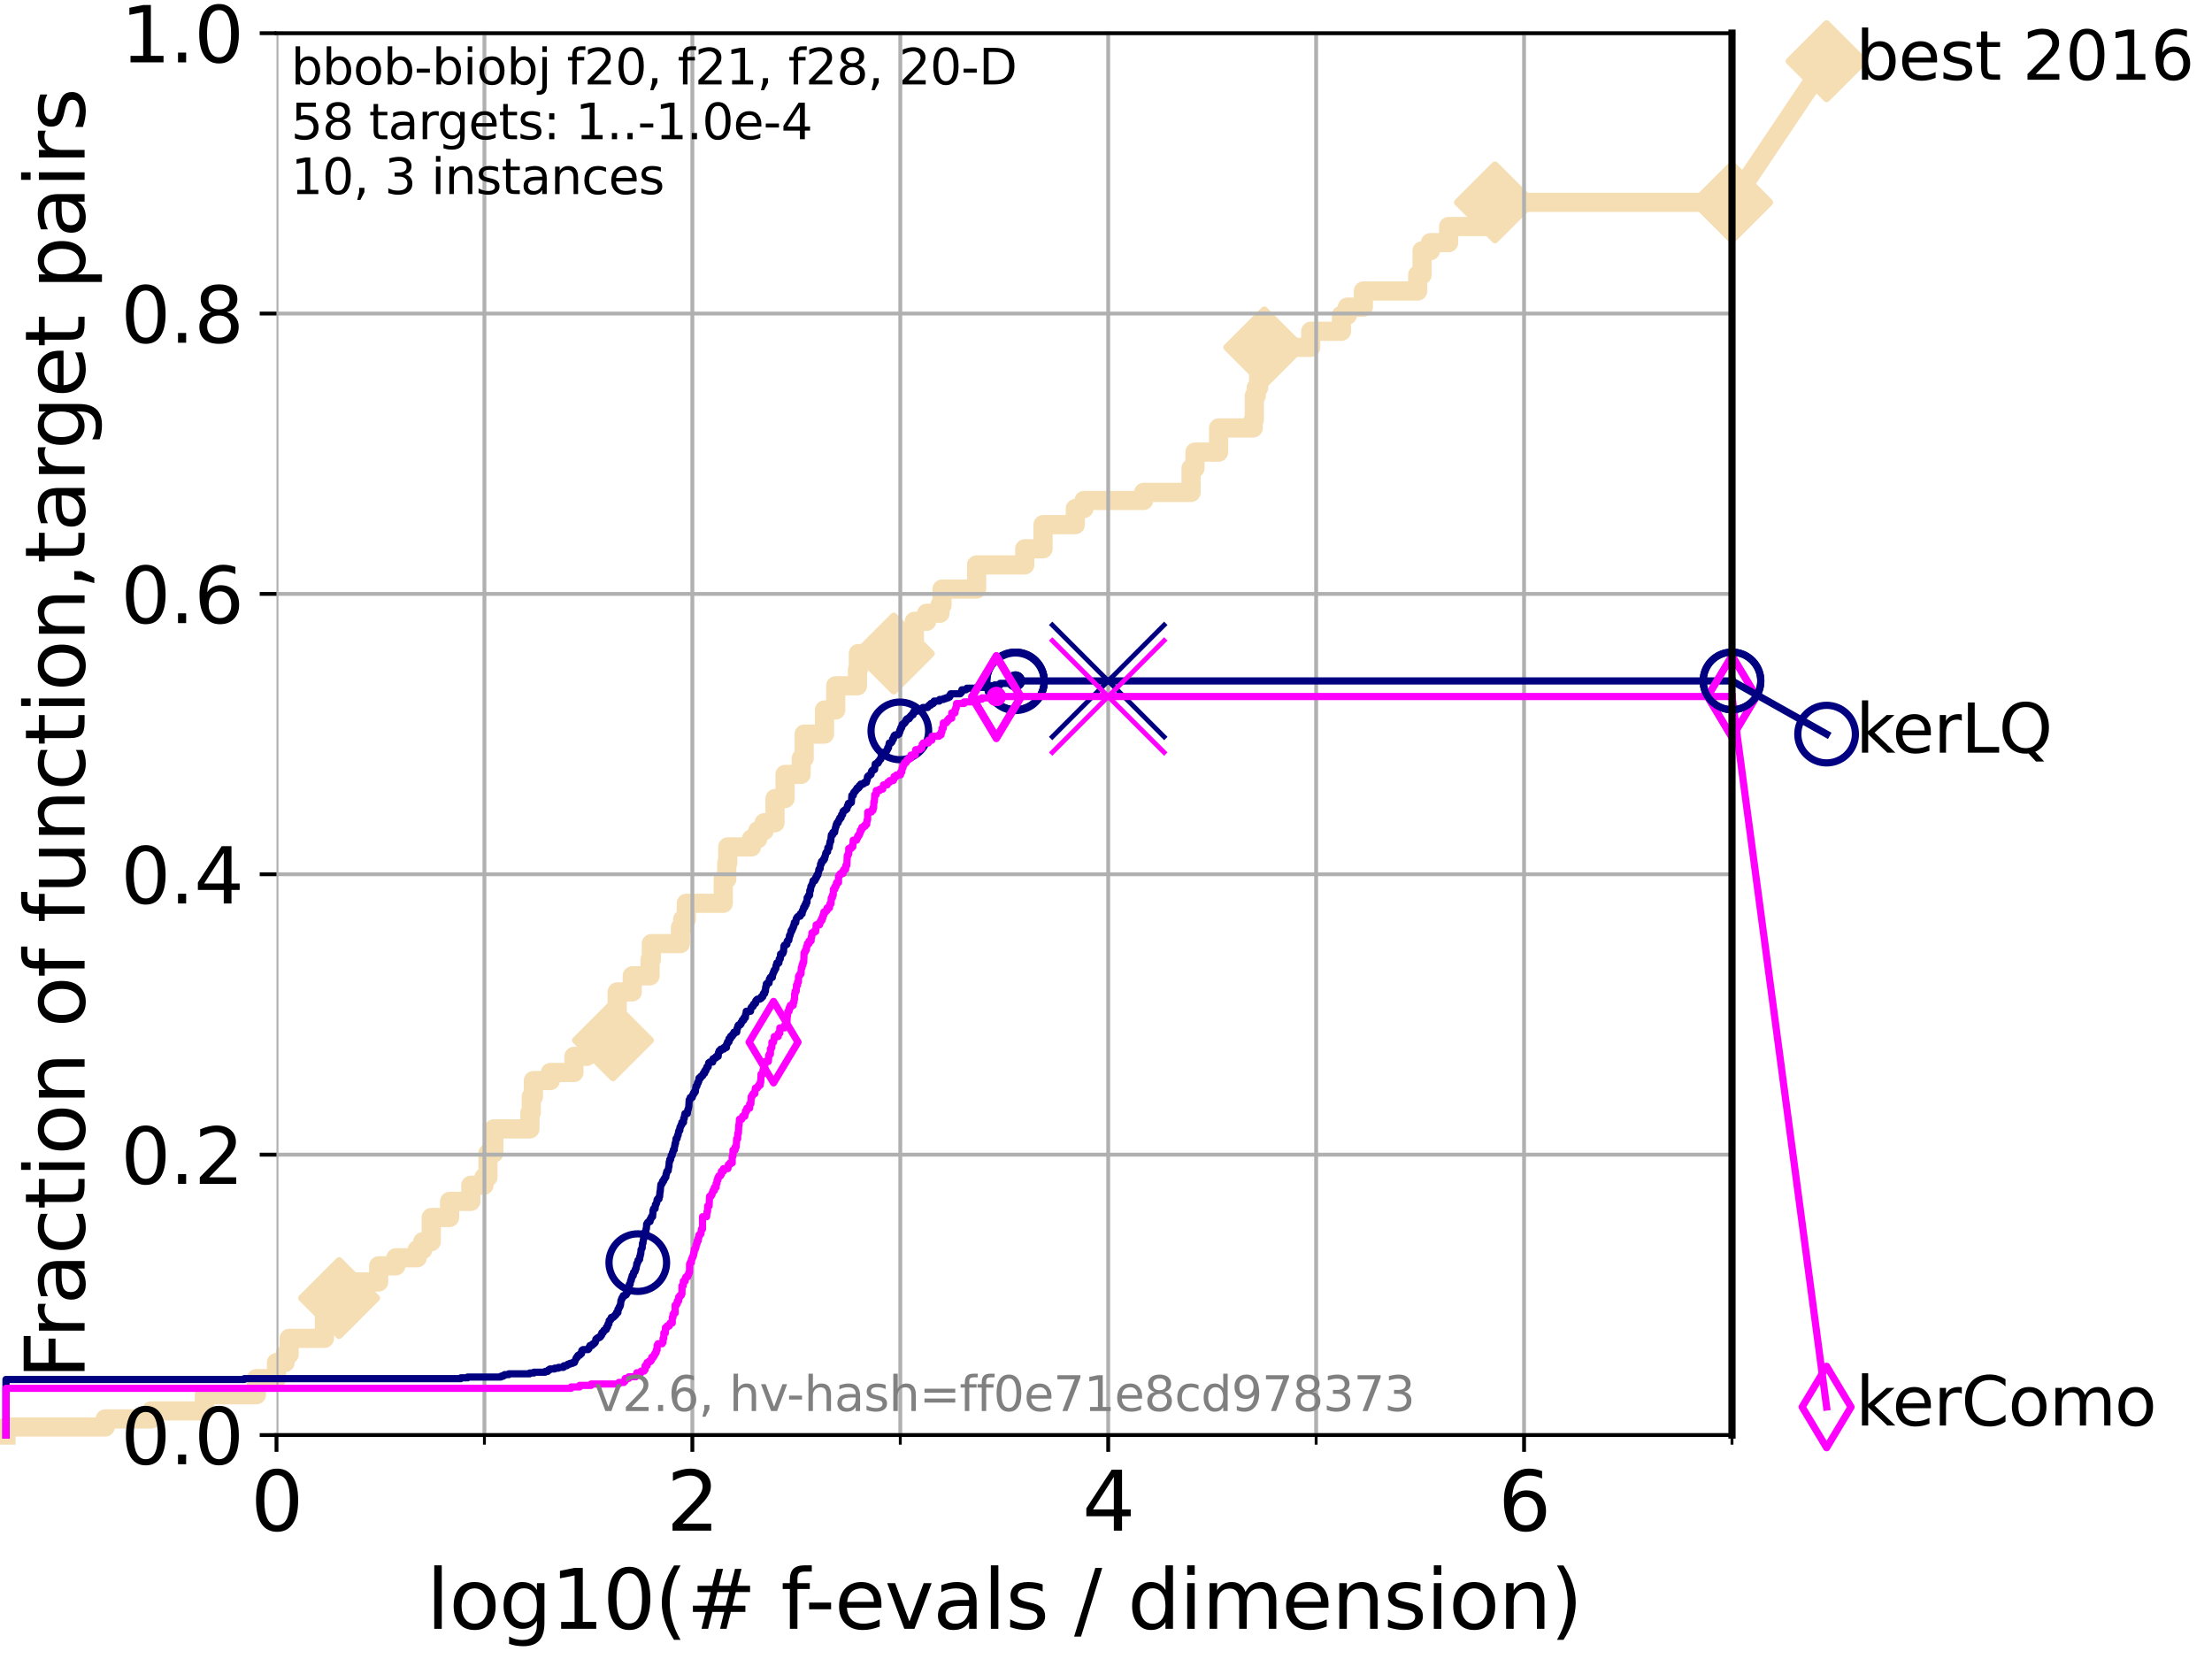 <?xml version="1.0" encoding="utf-8" standalone="no"?>
<!DOCTYPE svg PUBLIC "-//W3C//DTD SVG 1.1//EN"
  "http://www.w3.org/Graphics/SVG/1.1/DTD/svg11.dtd">
<svg xmlns:xlink="http://www.w3.org/1999/xlink" width="460.8pt" height="345.6pt" viewBox="0 0 460.8 345.6" xmlns="http://www.w3.org/2000/svg" version="1.1">
 <defs>
  <style type="text/css">*{stroke-linejoin: round; stroke-linecap: butt}</style>
 </defs>
 <g id="figure_1">
  <g id="patch_1">
   <path d="M 0 345.6 
L 460.8 345.6 
L 460.8 0 
L 0 0 
z
" style="fill: #ffffff"/>
  </g>
  <g id="axes_1">
   <g id="patch_2">
    <path d="M 57.6 298.944 
L 360.806 298.944 
L 360.806 6.912 
L 57.6 6.912 
z
" style="fill: #ffffff"/>
   </g>
   <g id="line2d_1">
    <path d="M 1.246 298.944 
L 1.246 297.266 
L 21.912 297.266 
L 21.912 295.587 
L 31.522 295.587 
L 31.522 293.909 
L 42.579 293.909 
L 42.579 290.552 
L 53.402 290.552 
L 53.402 287.196 
L 57.6 287.196 
L 57.6 283.839 
L 59.393 283.839 
L 59.393 282.161 
L 60.229 282.161 
L 60.229 278.804 
L 67.582 278.804 
L 67.582 270.412 
L 70.639 270.412 
L 70.639 267.055 
L 78.883 267.055 
L 78.883 263.699 
L 82.464 263.699 
L 82.464 262.02 
L 86.911 262.02 
L 86.911 260.342 
L 88.063 260.342 
L 88.063 258.664 
L 89.839 258.664 
L 89.839 253.629 
L 93.66 253.629 
L 93.66 250.272 
L 98.078 250.272 
L 98.078 246.915 
L 100.821 246.915 
L 100.821 245.237 
L 101.653 245.237 
L 101.653 240.202 
L 102.878 240.202 
L 102.878 235.167 
L 110.392 235.167 
L 110.392 231.81 
L 110.675 231.81 
L 110.675 228.454 
L 111.117 228.454 
L 111.117 225.097 
L 114.647 225.097 
L 114.647 223.418 
L 119.565 223.418 
L 119.565 220.062 
L 122.229 220.062 
L 122.229 216.705 
L 127.686 216.705 
L 127.686 211.67 
L 128.571 211.67 
L 128.571 206.635 
L 131.711 206.635 
L 131.711 203.278 
L 135.419 203.278 
L 135.419 199.922 
L 135.688 199.922 
L 135.688 196.565 
L 141.751 196.565 
L 141.751 193.208 
L 142.217 193.208 
L 142.217 191.53 
L 142.966 191.53 
L 142.966 188.173 
L 150.667 188.173 
L 150.667 183.138 
L 151.401 183.138 
L 151.401 179.782 
L 151.599 179.782 
L 151.599 176.425 
L 156.551 176.425 
L 156.551 174.746 
L 157.858 174.746 
L 157.858 173.068 
L 159.182 173.068 
L 159.182 171.39 
L 161.448 171.39 
L 161.448 166.355 
L 163.542 166.355 
L 163.542 161.32 
L 166.877 161.32 
L 166.928 157.963 
L 167.521 157.963 
L 167.521 152.928 
L 171.759 152.928 
L 171.759 147.893 
L 174.098 147.893 
L 174.098 142.858 
L 178.623 142.858 
L 178.623 139.501 
L 178.805 139.501 
L 178.805 136.145 
L 186.198 136.145 
L 186.198 134.466 
L 190.48 134.466 
L 190.48 129.431 
L 193.039 129.431 
L 193.039 127.753 
L 195.813 127.753 
L 195.813 126.074 
L 196.242 126.074 
L 196.242 122.718 
L 203.445 122.718 
L 203.445 117.683 
L 213.469 117.683 
L 213.469 114.326 
L 217.289 114.326 
L 217.289 109.291 
L 224.006 109.291 
L 224.006 105.934 
L 225.812 105.934 
L 225.812 104.256 
L 238.241 104.256 
L 238.241 102.578 
L 248.122 102.578 
L 248.122 97.543 
L 248.929 97.543 
L 248.929 94.186 
L 253.861 94.186 
L 253.861 89.151 
L 261.06 89.151 
L 261.06 87.473 
L 261.296 87.473 
L 261.296 82.438 
L 261.703 82.438 
L 261.703 80.759 
L 262.193 80.759 
L 262.193 75.724 
L 263.372 75.724 
L 263.372 72.367 
L 273.048 72.367 
L 273.048 69.011 
L 279.446 69.011 
L 279.446 65.654 
L 280.674 65.654 
L 280.674 63.976 
L 284.013 63.976 
L 284.013 60.619 
L 295.335 60.619 
L 295.335 57.262 
L 296.242 57.262 
L 296.242 52.227 
L 297.984 52.227 
L 297.984 50.549 
L 301.774 50.549 
L 301.774 47.192 
L 311.429 47.192 
L 311.429 42.157 
L 360.806 42.157 
L 360.806 42.157 
" style="fill: none; stroke: #f5deb3; stroke-width: 4; stroke-linecap: square"/>
   </g>
   <g id="line2d_2">
    <defs>
     <path id="mee97805840" d="M -0 7.778 
L 7.778 0 
L 0 -7.778 
L -7.778 -0 
z
" style="stroke: #f5deb3; stroke-width: 1.5; stroke-linejoin: miter"/>
    </defs>
    <g>
     <use xlink:href="#mee97805840" x="70.639" y="270.412" style="fill: #f5deb3; stroke: #f5deb3; stroke-width: 1.5; stroke-linejoin: miter"/>
     <use xlink:href="#mee97805840" x="127.686" y="216.705" style="fill: #f5deb3; stroke: #f5deb3; stroke-width: 1.5; stroke-linejoin: miter"/>
     <use xlink:href="#mee97805840" x="186.198" y="136.145" style="fill: #f5deb3; stroke: #f5deb3; stroke-width: 1.5; stroke-linejoin: miter"/>
     <use xlink:href="#mee97805840" x="263.372" y="72.367" style="fill: #f5deb3; stroke: #f5deb3; stroke-width: 1.5; stroke-linejoin: miter"/>
     <use xlink:href="#mee97805840" x="311.429" y="42.157" style="fill: #f5deb3; stroke: #f5deb3; stroke-width: 1.5; stroke-linejoin: miter"/>
     <use xlink:href="#mee97805840" x="360.806" y="42.157" style="fill: #f5deb3; stroke: #f5deb3; stroke-width: 1.5; stroke-linejoin: miter"/>
    </g>
   </g>
   <g id="line2d_3">
    <path style="fill: none; stroke: #f5deb3; stroke-width: 4; stroke-linecap: square"/>
    <g/>
   </g>
   <g id="line2d_4">
    <path d="M 360.806 42.157 
L 380.515 12.753 
" style="fill: none; stroke: #f5deb3; stroke-width: 4; stroke-linecap: square"/>
    <g>
     <use xlink:href="#mee97805840" x="360.806" y="42.157" style="fill: #f5deb3; stroke: #f5deb3; stroke-width: 1.5; stroke-linejoin: miter"/>
     <use xlink:href="#mee97805840" x="380.515" y="12.753" style="fill: #f5deb3; stroke: #f5deb3; stroke-width: 1.5; stroke-linejoin: miter"/>
    </g>
   </g>
   <g id="matplotlib.axis_1">
    <g id="xtick_1">
     <g id="line2d_5">
      <path d="M 57.6 298.944 
L 57.6 6.912 
" clip-path="url(#p62c6bb3627)" style="fill: none; stroke: #b0b0b0; stroke-width: 0.8; stroke-linecap: square"/>
     </g>
     <g id="line2d_6">
      <defs>
       <path id="m82a405946e" d="M 0 0 
L 0 3.5 
" style="stroke: #000000; stroke-width: 0.8"/>
      </defs>
      <g>
       <use xlink:href="#m82a405946e" x="57.6" y="298.944" style="stroke: #000000; stroke-width: 0.8"/>
      </g>
     </g>
     <g id="text_1">
      <!-- 0 -->
      <g transform="translate(52.192 318.861) scale(0.17 -0.17)">
       <defs>
        <path id="DejaVuSans-30" d="M 2034 4250 
Q 1547 4250 1301 3770 
Q 1056 3291 1056 2328 
Q 1056 1369 1301 889 
Q 1547 409 2034 409 
Q 2525 409 2770 889 
Q 3016 1369 3016 2328 
Q 3016 3291 2770 3770 
Q 2525 4250 2034 4250 
z
M 2034 4750 
Q 2819 4750 3233 4129 
Q 3647 3509 3647 2328 
Q 3647 1150 3233 529 
Q 2819 -91 2034 -91 
Q 1250 -91 836 529 
Q 422 1150 422 2328 
Q 422 3509 836 4129 
Q 1250 4750 2034 4750 
z
" transform="scale(0.016)"/>
       </defs>
       <use xlink:href="#DejaVuSans-30"/>
      </g>
     </g>
    </g>
    <g id="xtick_2">
     <g id="line2d_7">
      <path d="M 144.23 298.944 
L 144.23 6.912 
" clip-path="url(#p62c6bb3627)" style="fill: none; stroke: #b0b0b0; stroke-width: 0.8; stroke-linecap: square"/>
     </g>
     <g id="line2d_8">
      <g>
       <use xlink:href="#m82a405946e" x="144.23" y="298.944" style="stroke: #000000; stroke-width: 0.8"/>
      </g>
     </g>
     <g id="text_2">
      <!-- 2 -->
      <g transform="translate(138.822 318.861) scale(0.17 -0.17)">
       <defs>
        <path id="DejaVuSans-32" d="M 1228 531 
L 3431 531 
L 3431 0 
L 469 0 
L 469 531 
Q 828 903 1448 1529 
Q 2069 2156 2228 2338 
Q 2531 2678 2651 2914 
Q 2772 3150 2772 3378 
Q 2772 3750 2511 3984 
Q 2250 4219 1831 4219 
Q 1534 4219 1204 4116 
Q 875 4013 500 3803 
L 500 4441 
Q 881 4594 1212 4672 
Q 1544 4750 1819 4750 
Q 2544 4750 2975 4387 
Q 3406 4025 3406 3419 
Q 3406 3131 3298 2873 
Q 3191 2616 2906 2266 
Q 2828 2175 2409 1742 
Q 1991 1309 1228 531 
z
" transform="scale(0.016)"/>
       </defs>
       <use xlink:href="#DejaVuSans-32"/>
      </g>
     </g>
    </g>
    <g id="xtick_3">
     <g id="line2d_9">
      <path d="M 230.861 298.944 
L 230.861 6.912 
" clip-path="url(#p62c6bb3627)" style="fill: none; stroke: #b0b0b0; stroke-width: 0.8; stroke-linecap: square"/>
     </g>
     <g id="line2d_10">
      <g>
       <use xlink:href="#m82a405946e" x="230.861" y="298.944" style="stroke: #000000; stroke-width: 0.8"/>
      </g>
     </g>
     <g id="text_3">
      <!-- 4 -->
      <g transform="translate(225.453 318.861) scale(0.17 -0.17)">
       <defs>
        <path id="DejaVuSans-34" d="M 2419 4116 
L 825 1625 
L 2419 1625 
L 2419 4116 
z
M 2253 4666 
L 3047 4666 
L 3047 1625 
L 3713 1625 
L 3713 1100 
L 3047 1100 
L 3047 0 
L 2419 0 
L 2419 1100 
L 313 1100 
L 313 1709 
L 2253 4666 
z
" transform="scale(0.016)"/>
       </defs>
       <use xlink:href="#DejaVuSans-34"/>
      </g>
     </g>
    </g>
    <g id="xtick_4">
     <g id="line2d_11">
      <path d="M 317.491 298.944 
L 317.491 6.912 
" clip-path="url(#p62c6bb3627)" style="fill: none; stroke: #b0b0b0; stroke-width: 0.8; stroke-linecap: square"/>
     </g>
     <g id="line2d_12">
      <g>
       <use xlink:href="#m82a405946e" x="317.491" y="298.944" style="stroke: #000000; stroke-width: 0.8"/>
      </g>
     </g>
     <g id="text_4">
      <!-- 6 -->
      <g transform="translate(312.083 318.861) scale(0.17 -0.17)">
       <defs>
        <path id="DejaVuSans-36" d="M 2113 2584 
Q 1688 2584 1439 2293 
Q 1191 2003 1191 1497 
Q 1191 994 1439 701 
Q 1688 409 2113 409 
Q 2538 409 2786 701 
Q 3034 994 3034 1497 
Q 3034 2003 2786 2293 
Q 2538 2584 2113 2584 
z
M 3366 4563 
L 3366 3988 
Q 3128 4100 2886 4159 
Q 2644 4219 2406 4219 
Q 1781 4219 1451 3797 
Q 1122 3375 1075 2522 
Q 1259 2794 1537 2939 
Q 1816 3084 2150 3084 
Q 2853 3084 3261 2657 
Q 3669 2231 3669 1497 
Q 3669 778 3244 343 
Q 2819 -91 2113 -91 
Q 1303 -91 875 529 
Q 447 1150 447 2328 
Q 447 3434 972 4092 
Q 1497 4750 2381 4750 
Q 2619 4750 2861 4703 
Q 3103 4656 3366 4563 
z
" transform="scale(0.016)"/>
       </defs>
       <use xlink:href="#DejaVuSans-36"/>
      </g>
     </g>
    </g>
    <g id="xtick_5">
     <g id="line2d_13">
      <path d="M 100.915 298.944 
L 100.915 6.912 
" clip-path="url(#p62c6bb3627)" style="fill: none; stroke: #b0b0b0; stroke-width: 0.8; stroke-linecap: square"/>
     </g>
     <g id="line2d_14">
      <defs>
       <path id="md3105bfb12" d="M 0 0 
L 0 2 
" style="stroke: #000000; stroke-width: 0.6"/>
      </defs>
      <g>
       <use xlink:href="#md3105bfb12" x="100.915" y="298.944" style="stroke: #000000; stroke-width: 0.6"/>
      </g>
     </g>
    </g>
    <g id="xtick_6">
     <g id="line2d_15">
      <path d="M 187.546 298.944 
L 187.546 6.912 
" clip-path="url(#p62c6bb3627)" style="fill: none; stroke: #b0b0b0; stroke-width: 0.8; stroke-linecap: square"/>
     </g>
     <g id="line2d_16">
      <g>
       <use xlink:href="#md3105bfb12" x="187.546" y="298.944" style="stroke: #000000; stroke-width: 0.6"/>
      </g>
     </g>
    </g>
    <g id="xtick_7">
     <g id="line2d_17">
      <path d="M 274.176 298.944 
L 274.176 6.912 
" clip-path="url(#p62c6bb3627)" style="fill: none; stroke: #b0b0b0; stroke-width: 0.8; stroke-linecap: square"/>
     </g>
     <g id="line2d_18">
      <g>
       <use xlink:href="#md3105bfb12" x="274.176" y="298.944" style="stroke: #000000; stroke-width: 0.6"/>
      </g>
     </g>
    </g>
    <g id="xtick_8">
     <g id="line2d_19">
      <path d="M 360.806 298.944 
L 360.806 6.912 
" clip-path="url(#p62c6bb3627)" style="fill: none; stroke: #b0b0b0; stroke-width: 0.8; stroke-linecap: square"/>
     </g>
     <g id="line2d_20">
      <g>
       <use xlink:href="#md3105bfb12" x="360.806" y="298.944" style="stroke: #000000; stroke-width: 0.6"/>
      </g>
     </g>
    </g>
    <g id="text_5">
     <!-- log10(# f-evals / dimension) -->
     <g transform="translate(88.823 339.314) scale(0.17 -0.17)">
      <defs>
       <path id="DejaVuSans-6c" d="M 603 4863 
L 1178 4863 
L 1178 0 
L 603 0 
L 603 4863 
z
" transform="scale(0.016)"/>
       <path id="DejaVuSans-6f" d="M 1959 3097 
Q 1497 3097 1228 2736 
Q 959 2375 959 1747 
Q 959 1119 1226 758 
Q 1494 397 1959 397 
Q 2419 397 2687 759 
Q 2956 1122 2956 1747 
Q 2956 2369 2687 2733 
Q 2419 3097 1959 3097 
z
M 1959 3584 
Q 2709 3584 3137 3096 
Q 3566 2609 3566 1747 
Q 3566 888 3137 398 
Q 2709 -91 1959 -91 
Q 1206 -91 779 398 
Q 353 888 353 1747 
Q 353 2609 779 3096 
Q 1206 3584 1959 3584 
z
" transform="scale(0.016)"/>
       <path id="DejaVuSans-67" d="M 2906 1791 
Q 2906 2416 2648 2759 
Q 2391 3103 1925 3103 
Q 1463 3103 1205 2759 
Q 947 2416 947 1791 
Q 947 1169 1205 825 
Q 1463 481 1925 481 
Q 2391 481 2648 825 
Q 2906 1169 2906 1791 
z
M 3481 434 
Q 3481 -459 3084 -895 
Q 2688 -1331 1869 -1331 
Q 1566 -1331 1297 -1286 
Q 1028 -1241 775 -1147 
L 775 -588 
Q 1028 -725 1275 -790 
Q 1522 -856 1778 -856 
Q 2344 -856 2625 -561 
Q 2906 -266 2906 331 
L 2906 616 
Q 2728 306 2450 153 
Q 2172 0 1784 0 
Q 1141 0 747 490 
Q 353 981 353 1791 
Q 353 2603 747 3093 
Q 1141 3584 1784 3584 
Q 2172 3584 2450 3431 
Q 2728 3278 2906 2969 
L 2906 3500 
L 3481 3500 
L 3481 434 
z
" transform="scale(0.016)"/>
       <path id="DejaVuSans-31" d="M 794 531 
L 1825 531 
L 1825 4091 
L 703 3866 
L 703 4441 
L 1819 4666 
L 2450 4666 
L 2450 531 
L 3481 531 
L 3481 0 
L 794 0 
L 794 531 
z
" transform="scale(0.016)"/>
       <path id="DejaVuSans-28" d="M 1984 4856 
Q 1566 4138 1362 3434 
Q 1159 2731 1159 2009 
Q 1159 1288 1364 580 
Q 1569 -128 1984 -844 
L 1484 -844 
Q 1016 -109 783 600 
Q 550 1309 550 2009 
Q 550 2706 781 3412 
Q 1013 4119 1484 4856 
L 1984 4856 
z
" transform="scale(0.016)"/>
       <path id="DejaVuSans-23" d="M 3272 2816 
L 2363 2816 
L 2100 1772 
L 3016 1772 
L 3272 2816 
z
M 2803 4594 
L 2478 3297 
L 3391 3297 
L 3719 4594 
L 4219 4594 
L 3897 3297 
L 4872 3297 
L 4872 2816 
L 3775 2816 
L 3519 1772 
L 4513 1772 
L 4513 1294 
L 3397 1294 
L 3072 0 
L 2572 0 
L 2894 1294 
L 1978 1294 
L 1656 0 
L 1153 0 
L 1478 1294 
L 494 1294 
L 494 1772 
L 1594 1772 
L 1856 2816 
L 850 2816 
L 850 3297 
L 1978 3297 
L 2297 4594 
L 2803 4594 
z
" transform="scale(0.016)"/>
       <path id="DejaVuSans-20" transform="scale(0.016)"/>
       <path id="DejaVuSans-66" d="M 2375 4863 
L 2375 4384 
L 1825 4384 
Q 1516 4384 1395 4259 
Q 1275 4134 1275 3809 
L 1275 3500 
L 2222 3500 
L 2222 3053 
L 1275 3053 
L 1275 0 
L 697 0 
L 697 3053 
L 147 3053 
L 147 3500 
L 697 3500 
L 697 3744 
Q 697 4328 969 4595 
Q 1241 4863 1831 4863 
L 2375 4863 
z
" transform="scale(0.016)"/>
       <path id="DejaVuSans-2d" d="M 313 2009 
L 1997 2009 
L 1997 1497 
L 313 1497 
L 313 2009 
z
" transform="scale(0.016)"/>
       <path id="DejaVuSans-65" d="M 3597 1894 
L 3597 1613 
L 953 1613 
Q 991 1019 1311 708 
Q 1631 397 2203 397 
Q 2534 397 2845 478 
Q 3156 559 3463 722 
L 3463 178 
Q 3153 47 2828 -22 
Q 2503 -91 2169 -91 
Q 1331 -91 842 396 
Q 353 884 353 1716 
Q 353 2575 817 3079 
Q 1281 3584 2069 3584 
Q 2775 3584 3186 3129 
Q 3597 2675 3597 1894 
z
M 3022 2063 
Q 3016 2534 2758 2815 
Q 2500 3097 2075 3097 
Q 1594 3097 1305 2825 
Q 1016 2553 972 2059 
L 3022 2063 
z
" transform="scale(0.016)"/>
       <path id="DejaVuSans-76" d="M 191 3500 
L 800 3500 
L 1894 563 
L 2988 3500 
L 3597 3500 
L 2284 0 
L 1503 0 
L 191 3500 
z
" transform="scale(0.016)"/>
       <path id="DejaVuSans-61" d="M 2194 1759 
Q 1497 1759 1228 1600 
Q 959 1441 959 1056 
Q 959 750 1161 570 
Q 1363 391 1709 391 
Q 2188 391 2477 730 
Q 2766 1069 2766 1631 
L 2766 1759 
L 2194 1759 
z
M 3341 1997 
L 3341 0 
L 2766 0 
L 2766 531 
Q 2569 213 2275 61 
Q 1981 -91 1556 -91 
Q 1019 -91 701 211 
Q 384 513 384 1019 
Q 384 1609 779 1909 
Q 1175 2209 1959 2209 
L 2766 2209 
L 2766 2266 
Q 2766 2663 2505 2880 
Q 2244 3097 1772 3097 
Q 1472 3097 1187 3025 
Q 903 2953 641 2809 
L 641 3341 
Q 956 3463 1253 3523 
Q 1550 3584 1831 3584 
Q 2591 3584 2966 3190 
Q 3341 2797 3341 1997 
z
" transform="scale(0.016)"/>
       <path id="DejaVuSans-73" d="M 2834 3397 
L 2834 2853 
Q 2591 2978 2328 3040 
Q 2066 3103 1784 3103 
Q 1356 3103 1142 2972 
Q 928 2841 928 2578 
Q 928 2378 1081 2264 
Q 1234 2150 1697 2047 
L 1894 2003 
Q 2506 1872 2764 1633 
Q 3022 1394 3022 966 
Q 3022 478 2636 193 
Q 2250 -91 1575 -91 
Q 1294 -91 989 -36 
Q 684 19 347 128 
L 347 722 
Q 666 556 975 473 
Q 1284 391 1588 391 
Q 1994 391 2212 530 
Q 2431 669 2431 922 
Q 2431 1156 2273 1281 
Q 2116 1406 1581 1522 
L 1381 1569 
Q 847 1681 609 1914 
Q 372 2147 372 2553 
Q 372 3047 722 3315 
Q 1072 3584 1716 3584 
Q 2034 3584 2315 3537 
Q 2597 3491 2834 3397 
z
" transform="scale(0.016)"/>
       <path id="DejaVuSans-2f" d="M 1625 4666 
L 2156 4666 
L 531 -594 
L 0 -594 
L 1625 4666 
z
" transform="scale(0.016)"/>
       <path id="DejaVuSans-64" d="M 2906 2969 
L 2906 4863 
L 3481 4863 
L 3481 0 
L 2906 0 
L 2906 525 
Q 2725 213 2448 61 
Q 2172 -91 1784 -91 
Q 1150 -91 751 415 
Q 353 922 353 1747 
Q 353 2572 751 3078 
Q 1150 3584 1784 3584 
Q 2172 3584 2448 3432 
Q 2725 3281 2906 2969 
z
M 947 1747 
Q 947 1113 1208 752 
Q 1469 391 1925 391 
Q 2381 391 2643 752 
Q 2906 1113 2906 1747 
Q 2906 2381 2643 2742 
Q 2381 3103 1925 3103 
Q 1469 3103 1208 2742 
Q 947 2381 947 1747 
z
" transform="scale(0.016)"/>
       <path id="DejaVuSans-69" d="M 603 3500 
L 1178 3500 
L 1178 0 
L 603 0 
L 603 3500 
z
M 603 4863 
L 1178 4863 
L 1178 4134 
L 603 4134 
L 603 4863 
z
" transform="scale(0.016)"/>
       <path id="DejaVuSans-6d" d="M 3328 2828 
Q 3544 3216 3844 3400 
Q 4144 3584 4550 3584 
Q 5097 3584 5394 3201 
Q 5691 2819 5691 2113 
L 5691 0 
L 5113 0 
L 5113 2094 
Q 5113 2597 4934 2840 
Q 4756 3084 4391 3084 
Q 3944 3084 3684 2787 
Q 3425 2491 3425 1978 
L 3425 0 
L 2847 0 
L 2847 2094 
Q 2847 2600 2669 2842 
Q 2491 3084 2119 3084 
Q 1678 3084 1418 2786 
Q 1159 2488 1159 1978 
L 1159 0 
L 581 0 
L 581 3500 
L 1159 3500 
L 1159 2956 
Q 1356 3278 1631 3431 
Q 1906 3584 2284 3584 
Q 2666 3584 2933 3390 
Q 3200 3197 3328 2828 
z
" transform="scale(0.016)"/>
       <path id="DejaVuSans-6e" d="M 3513 2113 
L 3513 0 
L 2938 0 
L 2938 2094 
Q 2938 2591 2744 2837 
Q 2550 3084 2163 3084 
Q 1697 3084 1428 2787 
Q 1159 2491 1159 1978 
L 1159 0 
L 581 0 
L 581 3500 
L 1159 3500 
L 1159 2956 
Q 1366 3272 1645 3428 
Q 1925 3584 2291 3584 
Q 2894 3584 3203 3211 
Q 3513 2838 3513 2113 
z
" transform="scale(0.016)"/>
       <path id="DejaVuSans-29" d="M 513 4856 
L 1013 4856 
Q 1481 4119 1714 3412 
Q 1947 2706 1947 2009 
Q 1947 1309 1714 600 
Q 1481 -109 1013 -844 
L 513 -844 
Q 928 -128 1133 580 
Q 1338 1288 1338 2009 
Q 1338 2731 1133 3434 
Q 928 4138 513 4856 
z
" transform="scale(0.016)"/>
      </defs>
      <use xlink:href="#DejaVuSans-6c"/>
      <use xlink:href="#DejaVuSans-6f" x="27.783"/>
      <use xlink:href="#DejaVuSans-67" x="88.965"/>
      <use xlink:href="#DejaVuSans-31" x="152.441"/>
      <use xlink:href="#DejaVuSans-30" x="216.064"/>
      <use xlink:href="#DejaVuSans-28" x="279.688"/>
      <use xlink:href="#DejaVuSans-23" x="318.701"/>
      <use xlink:href="#DejaVuSans-20" x="402.49"/>
      <use xlink:href="#DejaVuSans-66" x="434.277"/>
      <use xlink:href="#DejaVuSans-2d" x="463.982"/>
      <use xlink:href="#DejaVuSans-65" x="500.066"/>
      <use xlink:href="#DejaVuSans-76" x="561.59"/>
      <use xlink:href="#DejaVuSans-61" x="620.77"/>
      <use xlink:href="#DejaVuSans-6c" x="682.049"/>
      <use xlink:href="#DejaVuSans-73" x="709.832"/>
      <use xlink:href="#DejaVuSans-20" x="761.932"/>
      <use xlink:href="#DejaVuSans-2f" x="793.719"/>
      <use xlink:href="#DejaVuSans-20" x="827.41"/>
      <use xlink:href="#DejaVuSans-64" x="859.197"/>
      <use xlink:href="#DejaVuSans-69" x="922.674"/>
      <use xlink:href="#DejaVuSans-6d" x="950.457"/>
      <use xlink:href="#DejaVuSans-65" x="1047.869"/>
      <use xlink:href="#DejaVuSans-6e" x="1109.393"/>
      <use xlink:href="#DejaVuSans-73" x="1172.771"/>
      <use xlink:href="#DejaVuSans-69" x="1224.871"/>
      <use xlink:href="#DejaVuSans-6f" x="1252.654"/>
      <use xlink:href="#DejaVuSans-6e" x="1313.836"/>
      <use xlink:href="#DejaVuSans-29" x="1377.215"/>
     </g>
    </g>
   </g>
   <g id="matplotlib.axis_2">
    <g id="ytick_1">
     <g id="line2d_21">
      <path d="M 57.6 298.944 
L 360.806 298.944 
" clip-path="url(#p62c6bb3627)" style="fill: none; stroke: #b0b0b0; stroke-width: 0.8; stroke-linecap: square"/>
     </g>
     <g id="line2d_22">
      <defs>
       <path id="m945c011622" d="M 0 0 
L -3.5 0 
" style="stroke: #000000; stroke-width: 0.8"/>
      </defs>
      <g>
       <use xlink:href="#m945c011622" x="57.6" y="298.944" style="stroke: #000000; stroke-width: 0.8"/>
      </g>
     </g>
     <g id="text_6">
      <!-- 0.0 -->
      <g transform="translate(25.155 305.023) scale(0.16 -0.16)">
       <defs>
        <path id="DejaVuSans-2e" d="M 684 794 
L 1344 794 
L 1344 0 
L 684 0 
L 684 794 
z
" transform="scale(0.016)"/>
       </defs>
       <use xlink:href="#DejaVuSans-30"/>
       <use xlink:href="#DejaVuSans-2e" x="63.623"/>
       <use xlink:href="#DejaVuSans-30" x="95.41"/>
      </g>
     </g>
    </g>
    <g id="ytick_2">
     <g id="line2d_23">
      <path d="M 57.6 240.538 
L 360.806 240.538 
" clip-path="url(#p62c6bb3627)" style="fill: none; stroke: #b0b0b0; stroke-width: 0.8; stroke-linecap: square"/>
     </g>
     <g id="line2d_24">
      <g>
       <use xlink:href="#m945c011622" x="57.6" y="240.538" style="stroke: #000000; stroke-width: 0.8"/>
      </g>
     </g>
     <g id="text_7">
      <!-- 0.2 -->
      <g transform="translate(25.155 246.616) scale(0.16 -0.16)">
       <use xlink:href="#DejaVuSans-30"/>
       <use xlink:href="#DejaVuSans-2e" x="63.623"/>
       <use xlink:href="#DejaVuSans-32" x="95.41"/>
      </g>
     </g>
    </g>
    <g id="ytick_3">
     <g id="line2d_25">
      <path d="M 57.6 182.131 
L 360.806 182.131 
" clip-path="url(#p62c6bb3627)" style="fill: none; stroke: #b0b0b0; stroke-width: 0.8; stroke-linecap: square"/>
     </g>
     <g id="line2d_26">
      <g>
       <use xlink:href="#m945c011622" x="57.6" y="182.131" style="stroke: #000000; stroke-width: 0.8"/>
      </g>
     </g>
     <g id="text_8">
      <!-- 0.4 -->
      <g transform="translate(25.155 188.21) scale(0.16 -0.16)">
       <use xlink:href="#DejaVuSans-30"/>
       <use xlink:href="#DejaVuSans-2e" x="63.623"/>
       <use xlink:href="#DejaVuSans-34" x="95.41"/>
      </g>
     </g>
    </g>
    <g id="ytick_4">
     <g id="line2d_27">
      <path d="M 57.6 123.725 
L 360.806 123.725 
" clip-path="url(#p62c6bb3627)" style="fill: none; stroke: #b0b0b0; stroke-width: 0.8; stroke-linecap: square"/>
     </g>
     <g id="line2d_28">
      <g>
       <use xlink:href="#m945c011622" x="57.6" y="123.725" style="stroke: #000000; stroke-width: 0.8"/>
      </g>
     </g>
     <g id="text_9">
      <!-- 0.6 -->
      <g transform="translate(25.155 129.804) scale(0.16 -0.16)">
       <use xlink:href="#DejaVuSans-30"/>
       <use xlink:href="#DejaVuSans-2e" x="63.623"/>
       <use xlink:href="#DejaVuSans-36" x="95.41"/>
      </g>
     </g>
    </g>
    <g id="ytick_5">
     <g id="line2d_29">
      <path d="M 57.6 65.318 
L 360.806 65.318 
" clip-path="url(#p62c6bb3627)" style="fill: none; stroke: #b0b0b0; stroke-width: 0.8; stroke-linecap: square"/>
     </g>
     <g id="line2d_30">
      <g>
       <use xlink:href="#m945c011622" x="57.6" y="65.318" style="stroke: #000000; stroke-width: 0.8"/>
      </g>
     </g>
     <g id="text_10">
      <!-- 0.8 -->
      <g transform="translate(25.155 71.397) scale(0.16 -0.16)">
       <defs>
        <path id="DejaVuSans-38" d="M 2034 2216 
Q 1584 2216 1326 1975 
Q 1069 1734 1069 1313 
Q 1069 891 1326 650 
Q 1584 409 2034 409 
Q 2484 409 2743 651 
Q 3003 894 3003 1313 
Q 3003 1734 2745 1975 
Q 2488 2216 2034 2216 
z
M 1403 2484 
Q 997 2584 770 2862 
Q 544 3141 544 3541 
Q 544 4100 942 4425 
Q 1341 4750 2034 4750 
Q 2731 4750 3128 4425 
Q 3525 4100 3525 3541 
Q 3525 3141 3298 2862 
Q 3072 2584 2669 2484 
Q 3125 2378 3379 2068 
Q 3634 1759 3634 1313 
Q 3634 634 3220 271 
Q 2806 -91 2034 -91 
Q 1263 -91 848 271 
Q 434 634 434 1313 
Q 434 1759 690 2068 
Q 947 2378 1403 2484 
z
M 1172 3481 
Q 1172 3119 1398 2916 
Q 1625 2713 2034 2713 
Q 2441 2713 2670 2916 
Q 2900 3119 2900 3481 
Q 2900 3844 2670 4047 
Q 2441 4250 2034 4250 
Q 1625 4250 1398 4047 
Q 1172 3844 1172 3481 
z
" transform="scale(0.016)"/>
       </defs>
       <use xlink:href="#DejaVuSans-30"/>
       <use xlink:href="#DejaVuSans-2e" x="63.623"/>
       <use xlink:href="#DejaVuSans-38" x="95.41"/>
      </g>
     </g>
    </g>
    <g id="ytick_6">
     <g id="line2d_31">
      <path d="M 57.6 6.912 
L 360.806 6.912 
" clip-path="url(#p62c6bb3627)" style="fill: none; stroke: #b0b0b0; stroke-width: 0.8; stroke-linecap: square"/>
     </g>
     <g id="line2d_32">
      <g>
       <use xlink:href="#m945c011622" x="57.6" y="6.912" style="stroke: #000000; stroke-width: 0.8"/>
      </g>
     </g>
     <g id="text_11">
      <!-- 1.0 -->
      <g transform="translate(25.155 12.991) scale(0.16 -0.16)">
       <use xlink:href="#DejaVuSans-31"/>
       <use xlink:href="#DejaVuSans-2e" x="63.623"/>
       <use xlink:href="#DejaVuSans-30" x="95.41"/>
      </g>
     </g>
    </g>
    <g id="text_12">
     <!-- Fraction of function,target pairs -->
     <g transform="translate(17.62 287.313) rotate(-90) scale(0.17 -0.17)">
      <defs>
       <path id="DejaVuSans-46" d="M 628 4666 
L 3309 4666 
L 3309 4134 
L 1259 4134 
L 1259 2759 
L 3109 2759 
L 3109 2228 
L 1259 2228 
L 1259 0 
L 628 0 
L 628 4666 
z
" transform="scale(0.016)"/>
       <path id="DejaVuSans-72" d="M 2631 2963 
Q 2534 3019 2420 3045 
Q 2306 3072 2169 3072 
Q 1681 3072 1420 2755 
Q 1159 2438 1159 1844 
L 1159 0 
L 581 0 
L 581 3500 
L 1159 3500 
L 1159 2956 
Q 1341 3275 1631 3429 
Q 1922 3584 2338 3584 
Q 2397 3584 2469 3576 
Q 2541 3569 2628 3553 
L 2631 2963 
z
" transform="scale(0.016)"/>
       <path id="DejaVuSans-63" d="M 3122 3366 
L 3122 2828 
Q 2878 2963 2633 3030 
Q 2388 3097 2138 3097 
Q 1578 3097 1268 2742 
Q 959 2388 959 1747 
Q 959 1106 1268 751 
Q 1578 397 2138 397 
Q 2388 397 2633 464 
Q 2878 531 3122 666 
L 3122 134 
Q 2881 22 2623 -34 
Q 2366 -91 2075 -91 
Q 1284 -91 818 406 
Q 353 903 353 1747 
Q 353 2603 823 3093 
Q 1294 3584 2113 3584 
Q 2378 3584 2631 3529 
Q 2884 3475 3122 3366 
z
" transform="scale(0.016)"/>
       <path id="DejaVuSans-74" d="M 1172 4494 
L 1172 3500 
L 2356 3500 
L 2356 3053 
L 1172 3053 
L 1172 1153 
Q 1172 725 1289 603 
Q 1406 481 1766 481 
L 2356 481 
L 2356 0 
L 1766 0 
Q 1100 0 847 248 
Q 594 497 594 1153 
L 594 3053 
L 172 3053 
L 172 3500 
L 594 3500 
L 594 4494 
L 1172 4494 
z
" transform="scale(0.016)"/>
       <path id="DejaVuSans-75" d="M 544 1381 
L 544 3500 
L 1119 3500 
L 1119 1403 
Q 1119 906 1312 657 
Q 1506 409 1894 409 
Q 2359 409 2629 706 
Q 2900 1003 2900 1516 
L 2900 3500 
L 3475 3500 
L 3475 0 
L 2900 0 
L 2900 538 
Q 2691 219 2414 64 
Q 2138 -91 1772 -91 
Q 1169 -91 856 284 
Q 544 659 544 1381 
z
M 1991 3584 
L 1991 3584 
z
" transform="scale(0.016)"/>
       <path id="DejaVuSans-2c" d="M 750 794 
L 1409 794 
L 1409 256 
L 897 -744 
L 494 -744 
L 750 256 
L 750 794 
z
" transform="scale(0.016)"/>
       <path id="DejaVuSans-70" d="M 1159 525 
L 1159 -1331 
L 581 -1331 
L 581 3500 
L 1159 3500 
L 1159 2969 
Q 1341 3281 1617 3432 
Q 1894 3584 2278 3584 
Q 2916 3584 3314 3078 
Q 3713 2572 3713 1747 
Q 3713 922 3314 415 
Q 2916 -91 2278 -91 
Q 1894 -91 1617 61 
Q 1341 213 1159 525 
z
M 3116 1747 
Q 3116 2381 2855 2742 
Q 2594 3103 2138 3103 
Q 1681 3103 1420 2742 
Q 1159 2381 1159 1747 
Q 1159 1113 1420 752 
Q 1681 391 2138 391 
Q 2594 391 2855 752 
Q 3116 1113 3116 1747 
z
" transform="scale(0.016)"/>
      </defs>
      <use xlink:href="#DejaVuSans-46"/>
      <use xlink:href="#DejaVuSans-72" x="50.27"/>
      <use xlink:href="#DejaVuSans-61" x="91.383"/>
      <use xlink:href="#DejaVuSans-63" x="152.662"/>
      <use xlink:href="#DejaVuSans-74" x="207.643"/>
      <use xlink:href="#DejaVuSans-69" x="246.852"/>
      <use xlink:href="#DejaVuSans-6f" x="274.635"/>
      <use xlink:href="#DejaVuSans-6e" x="335.816"/>
      <use xlink:href="#DejaVuSans-20" x="399.195"/>
      <use xlink:href="#DejaVuSans-6f" x="430.982"/>
      <use xlink:href="#DejaVuSans-66" x="492.164"/>
      <use xlink:href="#DejaVuSans-20" x="527.369"/>
      <use xlink:href="#DejaVuSans-66" x="559.156"/>
      <use xlink:href="#DejaVuSans-75" x="594.361"/>
      <use xlink:href="#DejaVuSans-6e" x="657.74"/>
      <use xlink:href="#DejaVuSans-63" x="721.119"/>
      <use xlink:href="#DejaVuSans-74" x="776.1"/>
      <use xlink:href="#DejaVuSans-69" x="815.309"/>
      <use xlink:href="#DejaVuSans-6f" x="843.092"/>
      <use xlink:href="#DejaVuSans-6e" x="904.273"/>
      <use xlink:href="#DejaVuSans-2c" x="967.652"/>
      <use xlink:href="#DejaVuSans-74" x="999.439"/>
      <use xlink:href="#DejaVuSans-61" x="1038.648"/>
      <use xlink:href="#DejaVuSans-72" x="1099.928"/>
      <use xlink:href="#DejaVuSans-67" x="1139.291"/>
      <use xlink:href="#DejaVuSans-65" x="1202.768"/>
      <use xlink:href="#DejaVuSans-74" x="1264.291"/>
      <use xlink:href="#DejaVuSans-20" x="1303.5"/>
      <use xlink:href="#DejaVuSans-70" x="1335.287"/>
      <use xlink:href="#DejaVuSans-61" x="1398.764"/>
      <use xlink:href="#DejaVuSans-69" x="1460.043"/>
      <use xlink:href="#DejaVuSans-72" x="1487.826"/>
      <use xlink:href="#DejaVuSans-73" x="1528.939"/>
     </g>
    </g>
   </g>
   <g id="line2d_33">
    <defs>
     <path id="m530e882685" d="M 0 1.5 
C 0.398 1.5 0.779 1.342 1.061 1.061 
C 1.342 0.779 1.5 0.398 1.5 0 
C 1.5 -0.398 1.342 -0.779 1.061 -1.061 
C 0.779 -1.342 0.398 -1.5 0 -1.5 
C -0.398 -1.5 -0.779 -1.342 -1.061 -1.061 
C -1.342 -0.779 -1.5 -0.398 -1.5 0 
C -1.5 0.398 -1.342 0.779 -1.061 1.061 
C -0.779 1.342 -0.398 1.5 0 1.5 
z
" style="stroke: #f5deb3"/>
    </defs>
    <g>
     <use xlink:href="#m530e882685" x="311.429" y="42.157" style="fill: #f5deb3; stroke: #f5deb3"/>
     <use xlink:href="#m530e882685" x="311.429" y="42.157" style="fill: #f5deb3; stroke: #f5deb3"/>
    </g>
   </g>
   <g id="line2d_34">
    <defs>
     <path id="m6e7301b57c" d="M 0 1.5 
C 0.398 1.5 0.779 1.342 1.061 1.061 
C 1.342 0.779 1.5 0.398 1.5 0 
C 1.5 -0.398 1.342 -0.779 1.061 -1.061 
C 0.779 -1.342 0.398 -1.5 0 -1.5 
C -0.398 -1.5 -0.779 -1.342 -1.061 -1.061 
C -1.342 -0.779 -1.5 -0.398 -1.5 0 
C -1.5 0.398 -1.342 0.779 -1.061 1.061 
C -0.779 1.342 -0.398 1.5 0 1.5 
z
" style="stroke: #000080"/>
    </defs>
    <g>
     <use xlink:href="#m6e7301b57c" x="211.539" y="141.851" style="fill: #000080; stroke: #000080"/>
     <use xlink:href="#m6e7301b57c" x="211.539" y="141.851" style="fill: #000080; stroke: #000080"/>
    </g>
   </g>
   <g id="line2d_35">
    <path d="M 1.246 298.944 
L 1.246 287.363 
L 50.89 287.363 
L 50.89 287.196 
L 95.999 287.196 
L 95.999 287.028 
L 97.41 287.028 
L 97.41 286.86 
L 104.345 286.86 
L 104.345 286.692 
L 104.809 286.692 
L 104.809 286.524 
L 105.113 286.524 
L 105.113 286.356 
L 105.995 286.356 
L 105.995 286.189 
L 110.336 286.189 
L 110.336 286.021 
L 111.226 286.021 
L 111.226 285.853 
L 113.574 285.853 
L 113.574 285.685 
L 114.095 285.685 
L 114.095 285.517 
L 114.281 285.517 
L 114.281 285.349 
L 114.556 285.349 
L 114.556 285.182 
L 115.532 285.182 
L 115.532 285.014 
L 116.337 285.014 
L 116.337 284.846 
L 117.384 284.846 
L 117.462 284.51 
L 118.077 284.51 
L 118.077 284.342 
L 118.302 284.342 
L 118.302 284.175 
L 118.745 284.175 
L 118.745 284.007 
L 119.284 284.007 
L 119.284 283.839 
L 119.669 283.839 
L 119.773 283.503 
L 119.808 283.503 
L 119.911 283.168 
L 119.945 283.168 
L 120.047 282.832 
L 120.217 282.832 
L 120.284 282.496 
L 120.418 282.496 
L 120.418 282.328 
L 120.781 282.328 
L 120.879 281.993 
L 121.138 281.993 
L 121.202 281.321 
L 121.424 281.321 
L 121.424 281.154 
L 122.5 281.154 
L 122.5 280.986 
L 122.678 280.986 
L 122.707 280.65 
L 122.796 280.65 
L 122.884 280.314 
L 123.318 280.314 
L 123.318 280.147 
L 123.432 280.147 
L 123.432 279.979 
L 123.714 279.979 
L 123.714 279.811 
L 123.881 279.811 
L 123.881 279.643 
L 124.019 279.643 
L 124.129 278.972 
L 124.32 278.972 
L 124.32 278.804 
L 124.562 278.804 
L 124.562 278.636 
L 124.907 278.636 
L 124.907 278.468 
L 125.116 278.468 
L 125.142 278.133 
L 125.348 278.133 
L 125.374 277.629 
L 125.654 277.629 
L 125.704 277.293 
L 125.805 277.293 
L 125.805 277.126 
L 126.053 277.126 
L 126.053 276.958 
L 126.299 276.958 
L 126.323 276.454 
L 126.565 276.454 
L 126.661 275.783 
L 126.852 275.783 
L 126.899 275.112 
L 127.064 275.112 
L 127.064 274.944 
L 127.227 274.944 
L 127.297 274.608 
L 127.343 274.608 
L 127.343 274.44 
L 127.754 274.44 
L 127.754 274.272 
L 127.956 274.272 
L 127.956 274.104 
L 128.112 274.104 
L 128.112 273.937 
L 128.288 273.937 
L 128.376 273.601 
L 128.42 273.601 
L 128.42 273.433 
L 128.722 273.433 
L 128.722 272.762 
L 128.872 272.762 
L 128.978 272.258 
L 129.125 272.258 
L 129.167 271.923 
L 129.251 271.923 
L 129.355 270.916 
L 129.438 270.916 
L 129.541 270.412 
L 129.704 270.412 
L 129.786 270.076 
L 129.826 270.076 
L 129.826 269.909 
L 130.187 269.909 
L 130.187 269.741 
L 130.462 269.741 
L 130.482 269.405 
L 130.657 269.405 
L 130.657 269.237 
L 130.773 269.237 
L 130.773 269.069 
L 130.888 269.069 
L 130.964 268.23 
L 131.04 268.23 
L 131.097 267.559 
L 131.266 267.559 
L 131.341 266.888 
L 131.397 266.888 
L 131.397 266.72 
L 131.508 266.72 
L 131.545 266.216 
L 131.637 266.216 
L 131.692 265.713 
L 131.929 265.713 
L 131.983 265.041 
L 132.181 265.041 
L 132.181 264.874 
L 132.305 264.874 
L 132.358 264.37 
L 132.482 264.37 
L 132.587 263.699 
L 132.622 263.699 
L 132.656 263.195 
L 132.778 263.195 
L 132.864 262.86 
L 132.916 262.86 
L 132.916 262.524 
L 133.103 262.524 
L 133.103 262.356 
L 133.239 262.356 
L 133.289 261.685 
L 133.373 261.685 
L 133.424 261.181 
L 133.49 261.181 
L 133.54 260.342 
L 133.607 260.342 
L 133.706 260.006 
L 133.771 260.006 
L 133.837 258.999 
L 133.935 258.999 
L 134.032 258.16 
L 134.096 258.16 
L 134.193 257.321 
L 134.225 257.321 
L 134.225 256.818 
L 134.353 256.818 
L 134.353 256.65 
L 134.527 256.65 
L 134.59 255.978 
L 134.652 255.978 
L 134.715 254.971 
L 134.824 254.971 
L 134.916 254.636 
L 135.116 254.636 
L 135.116 254.468 
L 135.419 254.468 
L 135.449 253.964 
L 135.598 253.964 
L 135.702 253.461 
L 135.952 253.461 
L 136.04 252.118 
L 136.069 252.118 
L 136.156 251.783 
L 136.471 251.783 
L 136.528 250.943 
L 136.669 250.943 
L 136.739 250.608 
L 136.809 250.608 
L 136.878 249.936 
L 136.975 249.936 
L 136.975 249.768 
L 137.277 249.768 
L 137.318 249.265 
L 137.413 249.265 
L 137.48 248.258 
L 137.534 248.258 
L 137.628 247.083 
L 137.668 247.083 
L 137.668 246.747 
L 137.801 246.747 
L 137.801 246.58 
L 137.946 246.58 
L 138.011 246.076 
L 138.233 246.076 
L 138.323 245.573 
L 138.49 245.573 
L 138.566 245.237 
L 138.705 245.237 
L 138.756 244.566 
L 138.844 244.566 
L 138.894 244.062 
L 139.018 244.062 
L 139.018 243.894 
L 139.191 243.894 
L 139.302 243.055 
L 139.35 243.055 
L 139.411 242.048 
L 139.484 242.048 
L 139.52 241.545 
L 139.701 241.545 
L 139.772 241.041 
L 139.82 241.041 
L 139.82 240.705 
L 140.009 240.705 
L 140.103 240.034 
L 140.185 240.034 
L 140.266 239.531 
L 140.451 239.531 
L 140.543 238.691 
L 140.589 238.691 
L 140.634 238.188 
L 140.725 238.188 
L 140.816 237.349 
L 140.838 237.349 
L 140.838 237.181 
L 141.051 237.181 
L 141.14 236.51 
L 141.261 236.51 
L 141.371 235.67 
L 141.437 235.67 
L 141.437 235.503 
L 141.621 235.503 
L 141.643 234.831 
L 141.761 234.831 
L 141.804 234.496 
L 141.879 234.496 
L 141.879 234.328 
L 142.028 234.328 
L 142.038 233.824 
L 142.384 233.824 
L 142.415 232.985 
L 142.549 232.985 
L 142.611 232.314 
L 142.682 232.314 
L 142.682 231.978 
L 143.186 231.978 
L 143.285 231.139 
L 143.364 231.139 
L 143.462 230.635 
L 143.482 230.635 
L 143.57 229.125 
L 143.725 229.125 
L 143.793 228.621 
L 144.212 228.621 
L 144.268 228.118 
L 144.408 228.118 
L 144.418 227.782 
L 144.631 227.782 
L 144.631 227.447 
L 144.85 227.447 
L 144.932 226.607 
L 144.986 226.607 
L 144.986 226.272 
L 145.175 226.272 
L 145.264 225.768 
L 145.3 225.768 
L 145.3 225.6 
L 145.45 225.6 
L 145.45 225.265 
L 145.573 225.265 
L 145.608 224.593 
L 145.946 224.593 
L 145.946 224.258 
L 146.168 224.258 
L 146.168 224.09 
L 146.396 224.09 
L 146.505 223.586 
L 146.786 223.586 
L 146.794 223.083 
L 147.039 223.083 
L 147.039 222.747 
L 147.176 222.747 
L 147.256 222.244 
L 147.526 222.244 
L 147.629 221.404 
L 147.847 221.404 
L 147.847 221.237 
L 148.473 221.237 
L 148.526 220.565 
L 148.808 220.565 
L 148.808 220.397 
L 149.137 220.397 
L 149.195 220.062 
L 149.609 220.062 
L 149.68 219.223 
L 149.764 219.223 
L 149.82 218.887 
L 150.152 218.887 
L 150.152 218.551 
L 150.787 218.551 
L 150.787 218.216 
L 151.336 218.216 
L 151.349 217.544 
L 151.503 217.544 
L 151.554 217.041 
L 151.864 217.041 
L 151.87 216.369 
L 152.181 216.369 
L 152.206 215.866 
L 152.559 215.866 
L 152.559 215.53 
L 152.8 215.53 
L 152.889 215.027 
L 153.473 215.027 
L 153.554 214.188 
L 153.662 214.188 
L 153.73 213.684 
L 153.838 213.684 
L 153.838 213.516 
L 154.207 213.516 
L 154.207 213.348 
L 154.356 213.348 
L 154.356 213.013 
L 154.476 213.013 
L 154.476 212.845 
L 154.628 212.845 
L 154.628 212.509 
L 154.934 212.509 
L 154.987 212.006 
L 155.277 212.006 
L 155.314 211.334 
L 155.402 211.334 
L 155.459 210.663 
L 156.354 210.663 
L 156.428 209.992 
L 156.516 209.992 
L 156.516 209.824 
L 156.677 209.824 
L 156.677 209.656 
L 156.894 209.656 
L 156.99 209.153 
L 157.237 209.153 
L 157.237 208.985 
L 157.41 208.985 
L 157.438 208.481 
L 157.568 208.481 
L 157.568 208.313 
L 157.757 208.313 
L 157.757 208.146 
L 158.299 208.146 
L 158.299 207.978 
L 158.573 207.978 
L 158.573 207.642 
L 158.899 207.642 
L 158.899 207.306 
L 159.024 207.306 
L 159.024 206.971 
L 159.296 206.971 
L 159.322 206.467 
L 159.456 206.467 
L 159.502 205.628 
L 159.602 205.628 
L 159.639 204.957 
L 159.829 204.957 
L 159.829 204.789 
L 160.203 204.789 
L 160.279 203.95 
L 160.463 203.95 
L 160.463 203.614 
L 160.894 203.614 
L 160.937 202.943 
L 161.045 202.943 
L 161.133 202.439 
L 161.267 202.439 
L 161.267 202.104 
L 161.426 202.104 
L 161.531 201.768 
L 161.613 201.768 
L 161.669 201.096 
L 161.792 201.096 
L 161.832 200.593 
L 162.252 200.593 
L 162.331 199.754 
L 162.539 199.754 
L 162.602 198.747 
L 162.974 198.747 
L 162.974 198.579 
L 163.109 198.579 
L 163.109 198.243 
L 163.223 198.243 
L 163.311 197.068 
L 163.4 197.068 
L 163.4 196.901 
L 163.67 196.901 
L 163.67 196.733 
L 163.929 196.733 
L 163.985 196.061 
L 164.103 196.061 
L 164.103 195.894 
L 164.321 195.894 
L 164.414 195.222 
L 164.459 195.222 
L 164.459 194.887 
L 164.584 194.887 
L 164.689 194.383 
L 164.749 194.383 
L 164.793 193.88 
L 164.994 193.88 
L 164.994 193.544 
L 165.121 193.544 
L 165.174 193.208 
L 165.276 193.208 
L 165.276 192.873 
L 165.389 192.873 
L 165.462 192.201 
L 165.764 192.201 
L 165.874 191.362 
L 165.978 191.362 
L 166.082 191.026 
L 166.275 191.026 
L 166.275 190.859 
L 166.696 190.859 
L 166.727 190.355 
L 167.099 190.355 
L 167.154 189.684 
L 167.304 189.684 
L 167.406 189.012 
L 167.659 189.012 
L 167.67 188.509 
L 167.904 188.509 
L 167.907 188.005 
L 168.106 188.005 
L 168.148 186.998 
L 168.28 186.998 
L 168.28 186.831 
L 168.41 186.831 
L 168.444 186.495 
L 168.658 186.495 
L 168.699 185.488 
L 168.824 185.488 
L 168.928 184.649 
L 168.997 184.649 
L 169.107 184.313 
L 169.162 184.313 
L 169.252 183.977 
L 169.277 183.977 
L 169.374 183.474 
L 169.741 183.474 
L 169.741 183.138 
L 169.917 183.138 
L 169.926 182.803 
L 170.103 182.803 
L 170.167 182.299 
L 170.379 182.299 
L 170.449 181.796 
L 170.515 181.796 
L 170.582 181.124 
L 170.686 181.124 
L 170.686 180.956 
L 170.853 180.956 
L 170.947 179.949 
L 171.128 179.949 
L 171.144 179.446 
L 171.34 179.446 
L 171.34 179.278 
L 171.562 179.278 
L 171.562 178.942 
L 171.774 178.942 
L 171.813 178.439 
L 171.91 178.439 
L 172.01 177.768 
L 172.087 177.768 
L 172.087 177.6 
L 172.232 177.6 
L 172.232 177.432 
L 172.401 177.432 
L 172.455 176.593 
L 172.734 176.593 
L 172.835 175.753 
L 172.858 175.753 
L 172.932 175.25 
L 173.062 175.25 
L 173.145 174.243 
L 173.188 174.243 
L 173.188 173.907 
L 173.464 173.907 
L 173.5 173.404 
L 173.863 173.404 
L 173.966 172.732 
L 173.984 172.732 
L 174.086 172.229 
L 174.159 172.229 
L 174.211 171.725 
L 174.331 171.725 
L 174.37 171.39 
L 174.611 171.39 
L 174.697 170.886 
L 174.811 170.886 
L 174.811 170.718 
L 174.94 170.718 
L 174.94 170.383 
L 175.213 170.383 
L 175.315 169.711 
L 175.53 169.711 
L 175.611 169.04 
L 175.77 169.04 
L 175.77 168.872 
L 176.003 168.872 
L 176.003 168.704 
L 176.234 168.704 
L 176.234 168.537 
L 176.432 168.537 
L 176.531 167.865 
L 176.714 167.865 
L 176.73 167.362 
L 177.093 167.362 
L 177.093 167.194 
L 177.353 167.194 
L 177.46 165.683 
L 177.763 165.683 
L 177.807 165.18 
L 177.897 165.18 
L 177.897 165.012 
L 178.044 165.012 
L 178.044 164.844 
L 178.207 164.844 
L 178.312 164.509 
L 178.475 164.509 
L 178.524 164.173 
L 178.861 164.173 
L 178.861 164.005 
L 179 164.005 
L 179 163.669 
L 179.273 163.669 
L 179.305 163.334 
L 179.856 163.334 
L 179.856 163.166 
L 180.058 163.166 
L 180.058 162.998 
L 180.493 162.998 
L 180.554 162.495 
L 180.651 162.495 
L 180.707 161.823 
L 180.823 161.823 
L 180.823 161.655 
L 181.064 161.655 
L 181.064 161.488 
L 181.253 161.488 
L 181.253 161.32 
L 181.456 161.32 
L 181.566 160.648 
L 181.695 160.648 
L 181.695 160.481 
L 181.936 160.481 
L 181.936 160.313 
L 182.185 160.313 
L 182.286 159.474 
L 182.332 159.474 
L 182.332 159.138 
L 182.614 159.138 
L 182.614 158.97 
L 182.932 158.97 
L 182.932 158.634 
L 183.12 158.634 
L 183.216 158.299 
L 183.339 158.299 
L 183.339 158.131 
L 183.511 158.131 
L 183.56 157.627 
L 183.752 157.627 
L 183.752 157.292 
L 183.879 157.292 
L 183.879 157.124 
L 184.09 157.124 
L 184.144 156.788 
L 184.291 156.788 
L 184.291 156.62 
L 184.596 156.62 
L 184.596 156.453 
L 184.728 156.453 
L 184.829 156.117 
L 184.919 156.117 
L 184.919 155.781 
L 185.093 155.781 
L 185.178 155.11 
L 185.255 155.11 
L 185.255 154.774 
L 185.623 154.774 
L 185.623 154.606 
L 185.786 154.606 
L 185.882 154.271 
L 185.942 154.271 
L 185.942 153.935 
L 186.129 153.935 
L 186.189 153.432 
L 186.259 153.432 
L 186.259 153.264 
L 186.44 153.264 
L 186.44 153.096 
L 187.007 153.096 
L 187.007 152.928 
L 187.27 152.928 
L 187.27 152.592 
L 187.411 152.592 
L 187.454 152.089 
L 187.584 152.089 
L 187.651 151.585 
L 187.841 151.585 
L 187.937 150.914 
L 188.187 150.914 
L 188.187 150.746 
L 188.35 150.746 
L 188.35 150.578 
L 188.536 150.578 
L 188.616 150.243 
L 188.767 150.243 
L 188.767 149.907 
L 188.924 149.907 
L 188.924 149.739 
L 189.393 149.739 
L 189.42 149.403 
L 189.641 149.403 
L 189.74 149.068 
L 189.887 149.068 
L 189.887 148.9 
L 190.216 148.9 
L 190.264 148.396 
L 190.349 148.396 
L 190.349 148.229 
L 190.851 148.229 
L 190.851 148.061 
L 191.359 148.061 
L 191.359 147.893 
L 191.532 147.893 
L 191.532 147.725 
L 192.226 147.725 
L 192.226 147.389 
L 193.263 147.389 
L 193.263 147.222 
L 193.398 147.222 
L 193.398 147.054 
L 193.547 147.054 
L 193.547 146.886 
L 193.919 146.886 
L 193.919 146.55 
L 194.435 146.55 
L 194.435 146.382 
L 194.555 146.382 
L 194.586 146.047 
L 195.688 146.047 
L 195.733 145.711 
L 196.551 145.711 
L 196.551 145.543 
L 197.044 145.543 
L 197.044 145.375 
L 197.525 145.375 
L 197.525 145.208 
L 197.825 145.208 
L 197.825 144.872 
L 198.027 144.872 
L 198.027 144.536 
L 200.025 144.536 
L 200.025 144.368 
L 200.193 144.368 
L 200.193 144.201 
L 200.343 144.201 
L 200.373 143.697 
L 201.236 143.697 
L 201.236 143.529 
L 201.417 143.529 
L 201.417 143.361 
L 203.418 143.361 
L 203.418 143.194 
L 205.208 143.194 
L 205.208 143.026 
L 206.565 143.026 
L 206.565 142.858 
L 207.167 142.858 
L 207.167 142.69 
L 208.343 142.69 
L 208.343 142.354 
L 210.583 142.354 
L 210.583 142.019 
L 211.539 142.019 
L 211.539 141.851 
L 360.806 141.851 
L 360.806 141.851 
" style="fill: none; stroke: #000080; stroke-width: 1.5; stroke-linecap: square"/>
   </g>
   <g id="line2d_36">
    <defs>
     <path id="m5d880730be" d="M 0 6 
C 1.591 6 3.117 5.368 4.243 4.243 
C 5.368 3.117 6 1.591 6 0 
C 6 -1.591 5.368 -3.117 4.243 -4.243 
C 3.117 -5.368 1.591 -6 0 -6 
C -1.591 -6 -3.117 -5.368 -4.243 -4.243 
C -5.368 -3.117 -6 -1.591 -6 0 
C -6 1.591 -5.368 3.117 -4.243 4.243 
C -3.117 5.368 -1.591 6 0 6 
z
" style="stroke: #000080; stroke-width: 1.5"/>
    </defs>
    <g>
     <use xlink:href="#m5d880730be" x="132.864" y="263.027" style="fill-opacity: 0; stroke: #000080; stroke-width: 1.5"/>
     <use xlink:href="#m5d880730be" x="187.454" y="152.257" style="fill-opacity: 0; stroke: #000080; stroke-width: 1.5"/>
     <use xlink:href="#m5d880730be" x="211.539" y="142.019" style="fill-opacity: 0; stroke: #000080; stroke-width: 1.5"/>
     <use xlink:href="#m5d880730be" x="211.539" y="141.851" style="fill-opacity: 0; stroke: #000080; stroke-width: 1.5"/>
     <use xlink:href="#m5d880730be" x="211.539" y="141.851" style="fill-opacity: 0; stroke: #000080; stroke-width: 1.5"/>
     <use xlink:href="#m5d880730be" x="360.806" y="141.851" style="fill-opacity: 0; stroke: #000080; stroke-width: 1.5"/>
    </g>
   </g>
   <g id="line2d_37">
    <path style="fill: none; stroke: #000080; stroke-width: 1.5; stroke-linecap: square"/>
    <g/>
   </g>
   <g id="line2d_38">
    <path d="M 230.861 141.851 
" clip-path="url(#p62c6bb3627)" style="fill: none; stroke: #000080; stroke-width: 1.5; stroke-linecap: square"/>
    <defs>
     <path id="mb58f5613b4" d="M -12 12 
L 12 -12 
M -12 -12 
L 12 12 
" style="stroke: #000080"/>
    </defs>
    <g clip-path="url(#p62c6bb3627)">
     <use xlink:href="#mb58f5613b4" x="230.861" y="141.851" style="fill: #000080; stroke: #000080"/>
    </g>
   </g>
   <g id="line2d_39">
    <defs>
     <path id="m50cd991812" d="M 0 1.5 
C 0.398 1.5 0.779 1.342 1.061 1.061 
C 1.342 0.779 1.5 0.398 1.5 0 
C 1.5 -0.398 1.342 -0.779 1.061 -1.061 
C 0.779 -1.342 0.398 -1.5 0 -1.5 
C -0.398 -1.5 -0.779 -1.342 -1.061 -1.061 
C -1.342 -0.779 -1.5 -0.398 -1.5 0 
C -1.5 0.398 -1.342 0.779 -1.061 1.061 
C -0.779 1.342 -0.398 1.5 0 1.5 
z
" style="stroke: #ff00ff"/>
    </defs>
    <g>
     <use xlink:href="#m50cd991812" x="207.564" y="145.096" style="fill: #ff00ff; stroke: #ff00ff"/>
     <use xlink:href="#m50cd991812" x="207.564" y="145.096" style="fill: #ff00ff; stroke: #ff00ff"/>
    </g>
   </g>
   <g id="line2d_40">
    <path d="M 1.246 298.944 
L 1.246 289.21 
L 118.962 289.21 
L 118.962 288.93 
L 120.748 288.93 
L 120.748 288.594 
L 123.145 288.594 
L 123.145 288.314 
L 128.914 288.314 
L 128.914 287.979 
L 129.987 287.979 
L 129.987 287.699 
L 130.246 287.699 
L 130.246 287.14 
L 131.002 287.14 
L 131.002 286.804 
L 132.429 286.804 
L 132.429 286.524 
L 132.656 286.524 
L 132.656 285.965 
L 133.54 285.965 
L 133.54 285.629 
L 134.177 285.629 
L 134.177 285.349 
L 134.384 285.349 
L 134.384 284.51 
L 134.793 284.51 
L 134.793 283.839 
L 135.192 283.839 
L 135.192 283.559 
L 135.584 283.559 
L 135.584 283.279 
L 135.776 283.279 
L 135.776 282.72 
L 136.156 282.72 
L 136.156 282.384 
L 136.343 282.384 
L 136.343 282.049 
L 136.528 282.049 
L 136.528 281.769 
L 136.711 281.769 
L 136.711 281.209 
L 136.892 281.209 
L 136.892 280.258 
L 137.072 280.258 
L 137.072 279.923 
L 137.946 279.923 
L 137.946 279.643 
L 138.116 279.643 
L 138.116 278.804 
L 138.284 278.804 
L 138.284 277.685 
L 138.617 277.685 
L 138.617 276.566 
L 138.944 276.566 
L 138.944 276.23 
L 139.423 276.23 
L 139.423 275.895 
L 139.581 275.895 
L 139.581 275.615 
L 140.044 275.615 
L 140.044 274.44 
L 140.197 274.44 
L 140.197 273.825 
L 140.348 273.825 
L 140.348 273.545 
L 140.646 273.545 
L 140.646 271.867 
L 140.939 271.867 
L 140.939 271.587 
L 141.084 271.587 
L 141.084 271.028 
L 141.371 271.028 
L 141.371 270.188 
L 141.654 270.188 
L 141.654 269.853 
L 141.932 269.853 
L 141.932 269.517 
L 142.07 269.517 
L 142.07 267.839 
L 142.342 267.839 
L 142.342 266.888 
L 142.743 266.888 
L 142.743 266.328 
L 142.875 266.328 
L 142.875 265.992 
L 143.265 265.992 
L 143.265 265.657 
L 143.394 265.657 
L 143.394 265.377 
L 143.521 265.377 
L 143.521 265.041 
L 143.648 265.041 
L 143.648 263.307 
L 143.773 263.307 
L 143.773 263.027 
L 144.022 263.027 
L 144.022 262.356 
L 144.146 262.356 
L 144.146 262.076 
L 144.268 262.076 
L 144.268 261.797 
L 144.39 261.797 
L 144.39 261.461 
L 144.51 261.461 
L 144.51 260.902 
L 144.631 260.902 
L 144.631 260.23 
L 144.868 260.23 
L 144.868 259.895 
L 144.986 259.895 
L 144.986 259.335 
L 145.103 259.335 
L 145.103 259.055 
L 145.22 259.055 
L 145.22 258.496 
L 145.45 258.496 
L 145.45 257.88 
L 145.565 257.88 
L 145.565 257.321 
L 145.791 257.321 
L 145.791 257.041 
L 146.015 257.041 
L 146.126 256.034 
L 146.345 256.034 
L 146.345 253.461 
L 147.2 253.461 
L 147.304 252.342 
L 147.408 252.342 
L 147.408 251.223 
L 147.715 251.223 
L 147.816 249.209 
L 148.117 249.209 
L 148.117 248.929 
L 148.315 248.929 
L 148.413 248.314 
L 148.511 248.314 
L 148.511 248.034 
L 148.801 248.034 
L 148.801 247.363 
L 149.18 247.363 
L 149.18 246.524 
L 149.367 246.524 
L 149.367 245.852 
L 149.553 245.852 
L 149.553 245.293 
L 149.736 245.293 
L 149.736 244.957 
L 150.097 244.957 
L 150.097 244.678 
L 150.276 244.678 
L 150.276 244.006 
L 150.714 244.006 
L 150.714 243.447 
L 151.643 243.447 
L 151.726 242.608 
L 152.051 242.608 
L 152.051 242.272 
L 152.529 242.272 
L 152.529 240.873 
L 152.686 240.873 
L 152.686 239.587 
L 153.148 239.587 
L 153.148 238.915 
L 153.375 238.915 
L 153.45 237.237 
L 153.674 237.237 
L 153.674 236.118 
L 153.821 236.118 
L 153.894 234.384 
L 153.967 234.384 
L 154.04 233.153 
L 154.541 233.153 
L 154.541 232.873 
L 154.682 232.873 
L 154.682 232.537 
L 155.167 232.537 
L 155.167 231.978 
L 155.303 231.978 
L 155.303 231.419 
L 155.573 231.419 
L 155.573 230.859 
L 156.166 230.859 
L 156.166 229.964 
L 156.423 229.964 
L 156.487 228.454 
L 156.677 228.454 
L 156.677 228.118 
L 156.866 228.118 
L 156.866 227.838 
L 157.237 227.838 
L 157.298 226.999 
L 157.359 226.999 
L 157.359 226.663 
L 157.78 226.663 
L 157.78 226.384 
L 158.016 226.384 
L 158.016 226.048 
L 158.366 226.048 
L 158.366 225.432 
L 158.481 225.432 
L 158.538 223.754 
L 158.934 223.754 
L 158.934 222.915 
L 159.267 222.915 
L 159.376 221.125 
L 160.074 221.125 
L 160.126 219.894 
L 160.231 219.894 
L 160.231 219.614 
L 160.49 219.614 
L 160.49 218.495 
L 160.644 218.495 
L 160.644 218.216 
L 160.797 218.216 
L 160.797 217.097 
L 161.149 217.097 
L 161.248 216.481 
L 161.297 216.481 
L 161.297 215.922 
L 162.118 215.922 
L 162.118 215.251 
L 162.446 215.251 
L 162.446 214.132 
L 163.441 214.132 
L 163.441 213.572 
L 163.703 213.572 
L 163.703 213.292 
L 163.919 213.292 
L 164.005 211.614 
L 164.047 211.614 
L 164.132 210.663 
L 164.385 210.663 
L 164.385 209.992 
L 164.635 209.992 
L 164.635 209.432 
L 165.245 209.432 
L 165.245 208.761 
L 165.404 208.761 
L 165.444 208.146 
L 165.523 208.146 
L 165.523 207.027 
L 165.641 207.027 
L 165.641 206.467 
L 165.874 206.467 
L 165.913 205.236 
L 166.143 205.236 
L 166.143 204.565 
L 166.333 204.565 
L 166.333 203.446 
L 166.446 203.446 
L 166.446 203.166 
L 166.633 203.166 
L 166.633 202.887 
L 166.855 202.887 
L 166.928 201.6 
L 167.074 201.6 
L 167.074 201.041 
L 167.254 201.041 
L 167.254 200.481 
L 167.433 200.481 
L 167.504 198.467 
L 167.646 198.467 
L 167.646 198.187 
L 167.821 198.187 
L 167.821 197.852 
L 167.995 197.852 
L 167.995 197.18 
L 168.132 197.18 
L 168.201 196.565 
L 168.54 196.565 
L 168.54 196.006 
L 168.971 196.006 
L 169.004 195.166 
L 169.102 195.166 
L 169.135 194.327 
L 169.521 194.327 
L 169.521 194.047 
L 169.931 194.047 
L 170.024 192.649 
L 170.755 192.649 
L 170.755 192.089 
L 170.963 192.089 
L 170.963 191.754 
L 171.227 191.754 
L 171.227 191.194 
L 171.429 191.194 
L 171.429 190.635 
L 171.63 190.635 
L 171.63 189.963 
L 172.025 189.963 
L 172.025 189.684 
L 172.302 189.684 
L 172.302 189.124 
L 172.79 189.124 
L 172.87 188.285 
L 173.109 188.285 
L 173.161 187.054 
L 173.396 187.054 
L 173.396 186.495 
L 173.577 186.495 
L 173.603 185.264 
L 173.908 185.264 
L 173.908 184.705 
L 174.159 184.705 
L 174.258 183.865 
L 174.675 183.865 
L 174.675 182.523 
L 174.844 182.523 
L 174.844 182.243 
L 175.083 182.243 
L 175.083 181.963 
L 175.62 181.963 
L 175.62 181.404 
L 175.781 181.404 
L 175.781 181.124 
L 176.165 181.124 
L 176.188 180.285 
L 176.41 180.285 
L 176.498 178.215 
L 176.674 178.215 
L 176.674 177.879 
L 176.804 177.879 
L 176.804 176.76 
L 177.316 176.76 
L 177.316 176.425 
L 177.65 176.425 
L 177.733 175.026 
L 178.44 175.026 
L 178.44 174.691 
L 178.598 174.691 
L 178.677 174.131 
L 178.93 174.131 
L 178.93 173.795 
L 179.084 173.795 
L 179.084 173.516 
L 179.218 173.516 
L 179.218 172.956 
L 179.464 172.956 
L 179.539 172.341 
L 179.946 172.341 
L 179.946 172.061 
L 180.273 172.061 
L 180.273 171.725 
L 180.558 171.725 
L 180.612 170.83 
L 180.735 170.83 
L 180.77 169.152 
L 181.543 169.152 
L 181.543 168.816 
L 181.86 168.816 
L 181.86 168.257 
L 181.992 168.257 
L 182.041 167.026 
L 182.139 167.026 
L 182.236 165.516 
L 182.542 165.516 
L 182.542 164.676 
L 183.247 164.676 
L 183.247 164.397 
L 183.881 164.397 
L 183.97 163.837 
L 184.044 163.837 
L 184.044 163.502 
L 184.823 163.502 
L 184.823 163.222 
L 184.936 163.222 
L 184.936 162.942 
L 185.352 162.942 
L 185.352 162.606 
L 186.093 162.606 
L 186.093 162.327 
L 186.251 162.327 
L 186.251 161.767 
L 186.742 161.767 
L 186.742 161.432 
L 187.591 161.432 
L 187.591 160.872 
L 187.845 160.872 
L 187.941 159.977 
L 188.096 159.977 
L 188.096 159.418 
L 188.309 159.418 
L 188.309 159.138 
L 188.449 159.138 
L 188.449 158.858 
L 188.773 158.858 
L 188.773 158.578 
L 188.921 158.578 
L 188.921 158.299 
L 189.248 158.299 
L 189.248 157.963 
L 189.755 157.963 
L 189.755 157.292 
L 190.678 157.292 
L 190.75 156.173 
L 191.636 156.173 
L 191.636 155.893 
L 192.016 155.893 
L 192.112 155.054 
L 192.322 155.054 
L 192.322 154.774 
L 193.382 154.774 
L 193.382 154.215 
L 194.112 154.215 
L 194.147 153.376 
L 195.604 153.376 
L 195.604 153.096 
L 196.045 153.096 
L 196.045 152.536 
L 196.215 152.536 
L 196.246 151.697 
L 196.514 151.697 
L 196.514 150.578 
L 197.148 150.578 
L 197.148 150.299 
L 197.374 150.299 
L 197.374 149.963 
L 197.676 149.963 
L 197.676 149.627 
L 198.259 149.627 
L 198.259 148.508 
L 198.939 148.508 
L 198.939 147.837 
L 199.072 147.837 
L 199.072 147.501 
L 199.204 147.501 
L 199.27 146.55 
L 200.847 146.55 
L 200.847 146.215 
L 203.596 146.215 
L 203.596 145.655 
L 204.551 145.655 
L 204.551 145.375 
L 207.564 145.375 
L 207.564 145.096 
L 360.806 145.096 
L 360.806 145.096 
" style="fill: none; stroke: #ff00ff; stroke-width: 1.5; stroke-linecap: square"/>
   </g>
   <g id="line2d_41">
    <defs>
     <path id="m8c08403f31" d="M -0 8.485 
L 5.091 0 
L 0 -8.485 
L -5.091 -0 
z
" style="stroke: #ff00ff; stroke-width: 1.5; stroke-linejoin: miter"/>
    </defs>
    <g>
     <use xlink:href="#m8c08403f31" x="161.149" y="217.097" style="fill-opacity: 0; stroke: #ff00ff; stroke-width: 1.5; stroke-linejoin: miter"/>
     <use xlink:href="#m8c08403f31" x="207.564" y="145.375" style="fill-opacity: 0; stroke: #ff00ff; stroke-width: 1.5; stroke-linejoin: miter"/>
     <use xlink:href="#m8c08403f31" x="207.564" y="145.096" style="fill-opacity: 0; stroke: #ff00ff; stroke-width: 1.5; stroke-linejoin: miter"/>
     <use xlink:href="#m8c08403f31" x="207.564" y="145.096" style="fill-opacity: 0; stroke: #ff00ff; stroke-width: 1.5; stroke-linejoin: miter"/>
     <use xlink:href="#m8c08403f31" x="360.806" y="145.096" style="fill-opacity: 0; stroke: #ff00ff; stroke-width: 1.5; stroke-linejoin: miter"/>
    </g>
   </g>
   <g id="line2d_42">
    <path style="fill: none; stroke: #ff00ff; stroke-width: 1.5; stroke-linecap: square"/>
    <g/>
   </g>
   <g id="line2d_43">
    <path d="M 230.86 145.096 
" clip-path="url(#p62c6bb3627)" style="fill: none; stroke: #ff00ff; stroke-width: 1.5; stroke-linecap: square"/>
    <defs>
     <path id="m29333c8ebb" d="M -12 12 
L 12 -12 
M -12 -12 
L 12 12 
" style="stroke: #ff00ff"/>
    </defs>
    <g clip-path="url(#p62c6bb3627)">
     <use xlink:href="#m29333c8ebb" x="230.86" y="145.096" style="fill: #ff00ff; stroke: #ff00ff"/>
    </g>
   </g>
   <g id="line2d_44">
    <path d="M 360.806 145.096 
L 380.515 293.103 
" style="fill: none; stroke: #ff00ff; stroke-width: 1.5; stroke-linecap: square"/>
    <g>
     <use xlink:href="#m8c08403f31" x="360.806" y="145.096" style="fill-opacity: 0; stroke: #ff00ff; stroke-width: 1.5; stroke-linejoin: miter"/>
     <use xlink:href="#m8c08403f31" x="380.515" y="293.103" style="fill-opacity: 0; stroke: #ff00ff; stroke-width: 1.5; stroke-linejoin: miter"/>
    </g>
   </g>
   <g id="line2d_45">
    <path d="M 360.806 141.851 
L 380.515 152.928 
" style="fill: none; stroke: #000080; stroke-width: 1.5; stroke-linecap: square"/>
    <g>
     <use xlink:href="#m5d880730be" x="360.806" y="141.851" style="fill-opacity: 0; stroke: #000080; stroke-width: 1.5"/>
     <use xlink:href="#m5d880730be" x="380.515" y="152.928" style="fill-opacity: 0; stroke: #000080; stroke-width: 1.5"/>
    </g>
   </g>
   <g id="line2d_46">
    <path d="M 360.806 298.944 
L 360.806 6.912 
" style="fill: none; stroke: #000000; stroke-width: 1.5; stroke-linecap: square"/>
   </g>
   <g id="patch_3">
    <path d="M 57.6 298.944 
L 360.806 298.944 
" style="fill: none; stroke: #000000; stroke-width: 0.8; stroke-linejoin: miter; stroke-linecap: square"/>
   </g>
   <g id="patch_4">
    <path d="M 57.6 6.912 
L 360.806 6.912 
" style="fill: none; stroke: #000000; stroke-width: 0.8; stroke-linejoin: miter; stroke-linecap: square"/>
   </g>
   <g id="text_13">
    <!-- kerComo -->
    <g transform="translate(386.579 296.966) scale(0.14 -0.14)">
     <defs>
      <path id="DejaVuSans-6b" d="M 581 4863 
L 1159 4863 
L 1159 1991 
L 2875 3500 
L 3609 3500 
L 1753 1863 
L 3688 0 
L 2938 0 
L 1159 1709 
L 1159 0 
L 581 0 
L 581 4863 
z
" transform="scale(0.016)"/>
      <path id="DejaVuSans-43" d="M 4122 4306 
L 4122 3641 
Q 3803 3938 3442 4084 
Q 3081 4231 2675 4231 
Q 1875 4231 1450 3742 
Q 1025 3253 1025 2328 
Q 1025 1406 1450 917 
Q 1875 428 2675 428 
Q 3081 428 3442 575 
Q 3803 722 4122 1019 
L 4122 359 
Q 3791 134 3420 21 
Q 3050 -91 2638 -91 
Q 1578 -91 968 557 
Q 359 1206 359 2328 
Q 359 3453 968 4101 
Q 1578 4750 2638 4750 
Q 3056 4750 3426 4639 
Q 3797 4528 4122 4306 
z
" transform="scale(0.016)"/>
     </defs>
     <use xlink:href="#DejaVuSans-6b"/>
     <use xlink:href="#DejaVuSans-65" x="54.285"/>
     <use xlink:href="#DejaVuSans-72" x="115.809"/>
     <use xlink:href="#DejaVuSans-43" x="156.922"/>
     <use xlink:href="#DejaVuSans-6f" x="226.746"/>
     <use xlink:href="#DejaVuSans-6d" x="287.928"/>
     <use xlink:href="#DejaVuSans-6f" x="385.34"/>
    </g>
   </g>
   <g id="text_14">
    <!-- kerLQ -->
    <g transform="translate(386.579 156.791) scale(0.14 -0.14)">
     <defs>
      <path id="DejaVuSans-4c" d="M 628 4666 
L 1259 4666 
L 1259 531 
L 3531 531 
L 3531 0 
L 628 0 
L 628 4666 
z
" transform="scale(0.016)"/>
      <path id="DejaVuSans-51" d="M 2522 4238 
Q 1834 4238 1429 3725 
Q 1025 3213 1025 2328 
Q 1025 1447 1429 934 
Q 1834 422 2522 422 
Q 3209 422 3611 934 
Q 4013 1447 4013 2328 
Q 4013 3213 3611 3725 
Q 3209 4238 2522 4238 
z
M 3406 84 
L 4238 -825 
L 3475 -825 
L 2784 -78 
Q 2681 -84 2626 -87 
Q 2572 -91 2522 -91 
Q 1538 -91 948 567 
Q 359 1225 359 2328 
Q 359 3434 948 4092 
Q 1538 4750 2522 4750 
Q 3503 4750 4090 4092 
Q 4678 3434 4678 2328 
Q 4678 1516 4351 937 
Q 4025 359 3406 84 
z
" transform="scale(0.016)"/>
     </defs>
     <use xlink:href="#DejaVuSans-6b"/>
     <use xlink:href="#DejaVuSans-65" x="54.285"/>
     <use xlink:href="#DejaVuSans-72" x="115.809"/>
     <use xlink:href="#DejaVuSans-4c" x="156.922"/>
     <use xlink:href="#DejaVuSans-51" x="212.635"/>
    </g>
   </g>
   <g id="text_15">
    <!-- best 2016 -->
    <g transform="translate(386.579 16.616) scale(0.14 -0.14)">
     <defs>
      <path id="DejaVuSans-62" d="M 3116 1747 
Q 3116 2381 2855 2742 
Q 2594 3103 2138 3103 
Q 1681 3103 1420 2742 
Q 1159 2381 1159 1747 
Q 1159 1113 1420 752 
Q 1681 391 2138 391 
Q 2594 391 2855 752 
Q 3116 1113 3116 1747 
z
M 1159 2969 
Q 1341 3281 1617 3432 
Q 1894 3584 2278 3584 
Q 2916 3584 3314 3078 
Q 3713 2572 3713 1747 
Q 3713 922 3314 415 
Q 2916 -91 2278 -91 
Q 1894 -91 1617 61 
Q 1341 213 1159 525 
L 1159 0 
L 581 0 
L 581 4863 
L 1159 4863 
L 1159 2969 
z
" transform="scale(0.016)"/>
     </defs>
     <use xlink:href="#DejaVuSans-62"/>
     <use xlink:href="#DejaVuSans-65" x="63.477"/>
     <use xlink:href="#DejaVuSans-73" x="125"/>
     <use xlink:href="#DejaVuSans-74" x="177.1"/>
     <use xlink:href="#DejaVuSans-20" x="216.309"/>
     <use xlink:href="#DejaVuSans-32" x="248.096"/>
     <use xlink:href="#DejaVuSans-30" x="311.719"/>
     <use xlink:href="#DejaVuSans-31" x="375.342"/>
     <use xlink:href="#DejaVuSans-36" x="438.965"/>
    </g>
   </g>
   <g id="text_16">
    <!-- bbob-biobj f20, f21, f28, 20-D -->
    <g transform="translate(60.632 17.583) scale(0.102 -0.102)">
     <defs>
      <path id="DejaVuSans-6a" d="M 603 3500 
L 1178 3500 
L 1178 -63 
Q 1178 -731 923 -1031 
Q 669 -1331 103 -1331 
L -116 -1331 
L -116 -844 
L 38 -844 
Q 366 -844 484 -692 
Q 603 -541 603 -63 
L 603 3500 
z
M 603 4863 
L 1178 4863 
L 1178 4134 
L 603 4134 
L 603 4863 
z
" transform="scale(0.016)"/>
      <path id="DejaVuSans-44" d="M 1259 4147 
L 1259 519 
L 2022 519 
Q 2988 519 3436 956 
Q 3884 1394 3884 2338 
Q 3884 3275 3436 3711 
Q 2988 4147 2022 4147 
L 1259 4147 
z
M 628 4666 
L 1925 4666 
Q 3281 4666 3915 4102 
Q 4550 3538 4550 2338 
Q 4550 1131 3912 565 
Q 3275 0 1925 0 
L 628 0 
L 628 4666 
z
" transform="scale(0.016)"/>
     </defs>
     <use xlink:href="#DejaVuSans-62"/>
     <use xlink:href="#DejaVuSans-62" x="63.477"/>
     <use xlink:href="#DejaVuSans-6f" x="126.953"/>
     <use xlink:href="#DejaVuSans-62" x="188.135"/>
     <use xlink:href="#DejaVuSans-2d" x="251.611"/>
     <use xlink:href="#DejaVuSans-62" x="287.695"/>
     <use xlink:href="#DejaVuSans-69" x="351.172"/>
     <use xlink:href="#DejaVuSans-6f" x="378.955"/>
     <use xlink:href="#DejaVuSans-62" x="440.137"/>
     <use xlink:href="#DejaVuSans-6a" x="503.613"/>
     <use xlink:href="#DejaVuSans-20" x="531.396"/>
     <use xlink:href="#DejaVuSans-66" x="563.184"/>
     <use xlink:href="#DejaVuSans-32" x="598.389"/>
     <use xlink:href="#DejaVuSans-30" x="662.012"/>
     <use xlink:href="#DejaVuSans-2c" x="725.635"/>
     <use xlink:href="#DejaVuSans-20" x="757.422"/>
     <use xlink:href="#DejaVuSans-66" x="789.209"/>
     <use xlink:href="#DejaVuSans-32" x="824.414"/>
     <use xlink:href="#DejaVuSans-31" x="888.037"/>
     <use xlink:href="#DejaVuSans-2c" x="951.66"/>
     <use xlink:href="#DejaVuSans-20" x="983.447"/>
     <use xlink:href="#DejaVuSans-66" x="1015.234"/>
     <use xlink:href="#DejaVuSans-32" x="1050.439"/>
     <use xlink:href="#DejaVuSans-38" x="1114.062"/>
     <use xlink:href="#DejaVuSans-2c" x="1177.686"/>
     <use xlink:href="#DejaVuSans-20" x="1209.473"/>
     <use xlink:href="#DejaVuSans-32" x="1241.26"/>
     <use xlink:href="#DejaVuSans-30" x="1304.883"/>
     <use xlink:href="#DejaVuSans-2d" x="1368.506"/>
     <use xlink:href="#DejaVuSans-44" x="1404.59"/>
    </g>
    <!-- 58 targets: 1..-1.0e-4 -->
    <g transform="translate(60.632 29.004) scale(0.102 -0.102)">
     <defs>
      <path id="DejaVuSans-35" d="M 691 4666 
L 3169 4666 
L 3169 4134 
L 1269 4134 
L 1269 2991 
Q 1406 3038 1543 3061 
Q 1681 3084 1819 3084 
Q 2600 3084 3056 2656 
Q 3513 2228 3513 1497 
Q 3513 744 3044 326 
Q 2575 -91 1722 -91 
Q 1428 -91 1123 -41 
Q 819 9 494 109 
L 494 744 
Q 775 591 1075 516 
Q 1375 441 1709 441 
Q 2250 441 2565 725 
Q 2881 1009 2881 1497 
Q 2881 1984 2565 2268 
Q 2250 2553 1709 2553 
Q 1456 2553 1204 2497 
Q 953 2441 691 2322 
L 691 4666 
z
" transform="scale(0.016)"/>
      <path id="DejaVuSans-3a" d="M 750 794 
L 1409 794 
L 1409 0 
L 750 0 
L 750 794 
z
M 750 3309 
L 1409 3309 
L 1409 2516 
L 750 2516 
L 750 3309 
z
" transform="scale(0.016)"/>
     </defs>
     <use xlink:href="#DejaVuSans-35"/>
     <use xlink:href="#DejaVuSans-38" x="63.623"/>
     <use xlink:href="#DejaVuSans-20" x="127.246"/>
     <use xlink:href="#DejaVuSans-74" x="159.033"/>
     <use xlink:href="#DejaVuSans-61" x="198.242"/>
     <use xlink:href="#DejaVuSans-72" x="259.521"/>
     <use xlink:href="#DejaVuSans-67" x="298.885"/>
     <use xlink:href="#DejaVuSans-65" x="362.361"/>
     <use xlink:href="#DejaVuSans-74" x="423.885"/>
     <use xlink:href="#DejaVuSans-73" x="463.094"/>
     <use xlink:href="#DejaVuSans-3a" x="515.193"/>
     <use xlink:href="#DejaVuSans-20" x="548.885"/>
     <use xlink:href="#DejaVuSans-31" x="580.672"/>
     <use xlink:href="#DejaVuSans-2e" x="644.295"/>
     <use xlink:href="#DejaVuSans-2e" x="676.082"/>
     <use xlink:href="#DejaVuSans-2d" x="707.869"/>
     <use xlink:href="#DejaVuSans-31" x="743.953"/>
     <use xlink:href="#DejaVuSans-2e" x="807.576"/>
     <use xlink:href="#DejaVuSans-30" x="839.363"/>
     <use xlink:href="#DejaVuSans-65" x="902.986"/>
     <use xlink:href="#DejaVuSans-2d" x="964.51"/>
     <use xlink:href="#DejaVuSans-34" x="1000.594"/>
    </g>
    <!-- 10, 3 instances -->
    <g transform="translate(60.632 40.426) scale(0.102 -0.102)">
     <defs>
      <path id="DejaVuSans-33" d="M 2597 2516 
Q 3050 2419 3304 2112 
Q 3559 1806 3559 1356 
Q 3559 666 3084 287 
Q 2609 -91 1734 -91 
Q 1441 -91 1130 -33 
Q 819 25 488 141 
L 488 750 
Q 750 597 1062 519 
Q 1375 441 1716 441 
Q 2309 441 2620 675 
Q 2931 909 2931 1356 
Q 2931 1769 2642 2001 
Q 2353 2234 1838 2234 
L 1294 2234 
L 1294 2753 
L 1863 2753 
Q 2328 2753 2575 2939 
Q 2822 3125 2822 3475 
Q 2822 3834 2567 4026 
Q 2313 4219 1838 4219 
Q 1578 4219 1281 4162 
Q 984 4106 628 3988 
L 628 4550 
Q 988 4650 1302 4700 
Q 1616 4750 1894 4750 
Q 2613 4750 3031 4423 
Q 3450 4097 3450 3541 
Q 3450 3153 3228 2886 
Q 3006 2619 2597 2516 
z
" transform="scale(0.016)"/>
     </defs>
     <use xlink:href="#DejaVuSans-31"/>
     <use xlink:href="#DejaVuSans-30" x="63.623"/>
     <use xlink:href="#DejaVuSans-2c" x="127.246"/>
     <use xlink:href="#DejaVuSans-20" x="159.033"/>
     <use xlink:href="#DejaVuSans-33" x="190.82"/>
     <use xlink:href="#DejaVuSans-20" x="254.443"/>
     <use xlink:href="#DejaVuSans-69" x="286.23"/>
     <use xlink:href="#DejaVuSans-6e" x="314.014"/>
     <use xlink:href="#DejaVuSans-73" x="377.393"/>
     <use xlink:href="#DejaVuSans-74" x="429.492"/>
     <use xlink:href="#DejaVuSans-61" x="468.701"/>
     <use xlink:href="#DejaVuSans-6e" x="529.98"/>
     <use xlink:href="#DejaVuSans-63" x="593.359"/>
     <use xlink:href="#DejaVuSans-65" x="648.34"/>
     <use xlink:href="#DejaVuSans-73" x="709.863"/>
    </g>
   </g>
   <g id="text_17">
    <!-- v2.6, hv-hash=ff0e71e8cd978373 -->
    <g style="fill: #808080" transform="translate(123.708 293.944) scale(0.1 -0.1)">
     <defs>
      <path id="DejaVuSans-68" d="M 3513 2113 
L 3513 0 
L 2938 0 
L 2938 2094 
Q 2938 2591 2744 2837 
Q 2550 3084 2163 3084 
Q 1697 3084 1428 2787 
Q 1159 2491 1159 1978 
L 1159 0 
L 581 0 
L 581 4863 
L 1159 4863 
L 1159 2956 
Q 1366 3272 1645 3428 
Q 1925 3584 2291 3584 
Q 2894 3584 3203 3211 
Q 3513 2838 3513 2113 
z
" transform="scale(0.016)"/>
      <path id="DejaVuSans-3d" d="M 678 2906 
L 4684 2906 
L 4684 2381 
L 678 2381 
L 678 2906 
z
M 678 1631 
L 4684 1631 
L 4684 1100 
L 678 1100 
L 678 1631 
z
" transform="scale(0.016)"/>
      <path id="DejaVuSans-37" d="M 525 4666 
L 3525 4666 
L 3525 4397 
L 1831 0 
L 1172 0 
L 2766 4134 
L 525 4134 
L 525 4666 
z
" transform="scale(0.016)"/>
      <path id="DejaVuSans-39" d="M 703 97 
L 703 672 
Q 941 559 1184 500 
Q 1428 441 1663 441 
Q 2288 441 2617 861 
Q 2947 1281 2994 2138 
Q 2813 1869 2534 1725 
Q 2256 1581 1919 1581 
Q 1219 1581 811 2004 
Q 403 2428 403 3163 
Q 403 3881 828 4315 
Q 1253 4750 1959 4750 
Q 2769 4750 3195 4129 
Q 3622 3509 3622 2328 
Q 3622 1225 3098 567 
Q 2575 -91 1691 -91 
Q 1453 -91 1209 -44 
Q 966 3 703 97 
z
M 1959 2075 
Q 2384 2075 2632 2365 
Q 2881 2656 2881 3163 
Q 2881 3666 2632 3958 
Q 2384 4250 1959 4250 
Q 1534 4250 1286 3958 
Q 1038 3666 1038 3163 
Q 1038 2656 1286 2365 
Q 1534 2075 1959 2075 
z
" transform="scale(0.016)"/>
     </defs>
     <use xlink:href="#DejaVuSans-76"/>
     <use xlink:href="#DejaVuSans-32" x="59.18"/>
     <use xlink:href="#DejaVuSans-2e" x="122.803"/>
     <use xlink:href="#DejaVuSans-36" x="154.59"/>
     <use xlink:href="#DejaVuSans-2c" x="218.213"/>
     <use xlink:href="#DejaVuSans-20" x="250"/>
     <use xlink:href="#DejaVuSans-68" x="281.787"/>
     <use xlink:href="#DejaVuSans-76" x="345.166"/>
     <use xlink:href="#DejaVuSans-2d" x="401.721"/>
     <use xlink:href="#DejaVuSans-68" x="437.805"/>
     <use xlink:href="#DejaVuSans-61" x="501.184"/>
     <use xlink:href="#DejaVuSans-73" x="562.463"/>
     <use xlink:href="#DejaVuSans-68" x="614.562"/>
     <use xlink:href="#DejaVuSans-3d" x="677.941"/>
     <use xlink:href="#DejaVuSans-66" x="761.73"/>
     <use xlink:href="#DejaVuSans-66" x="796.936"/>
     <use xlink:href="#DejaVuSans-30" x="832.141"/>
     <use xlink:href="#DejaVuSans-65" x="895.764"/>
     <use xlink:href="#DejaVuSans-37" x="957.287"/>
     <use xlink:href="#DejaVuSans-31" x="1020.91"/>
     <use xlink:href="#DejaVuSans-65" x="1084.533"/>
     <use xlink:href="#DejaVuSans-38" x="1146.057"/>
     <use xlink:href="#DejaVuSans-63" x="1209.68"/>
     <use xlink:href="#DejaVuSans-64" x="1264.66"/>
     <use xlink:href="#DejaVuSans-39" x="1328.137"/>
     <use xlink:href="#DejaVuSans-37" x="1391.76"/>
     <use xlink:href="#DejaVuSans-38" x="1455.383"/>
     <use xlink:href="#DejaVuSans-33" x="1519.006"/>
     <use xlink:href="#DejaVuSans-37" x="1582.629"/>
     <use xlink:href="#DejaVuSans-33" x="1646.252"/>
    </g>
   </g>
  </g>
 </g>
 <defs>
  <clipPath id="p62c6bb3627">
   <rect x="57.6" y="6.912" width="303.206" height="292.032"/>
  </clipPath>
 </defs>
</svg>
